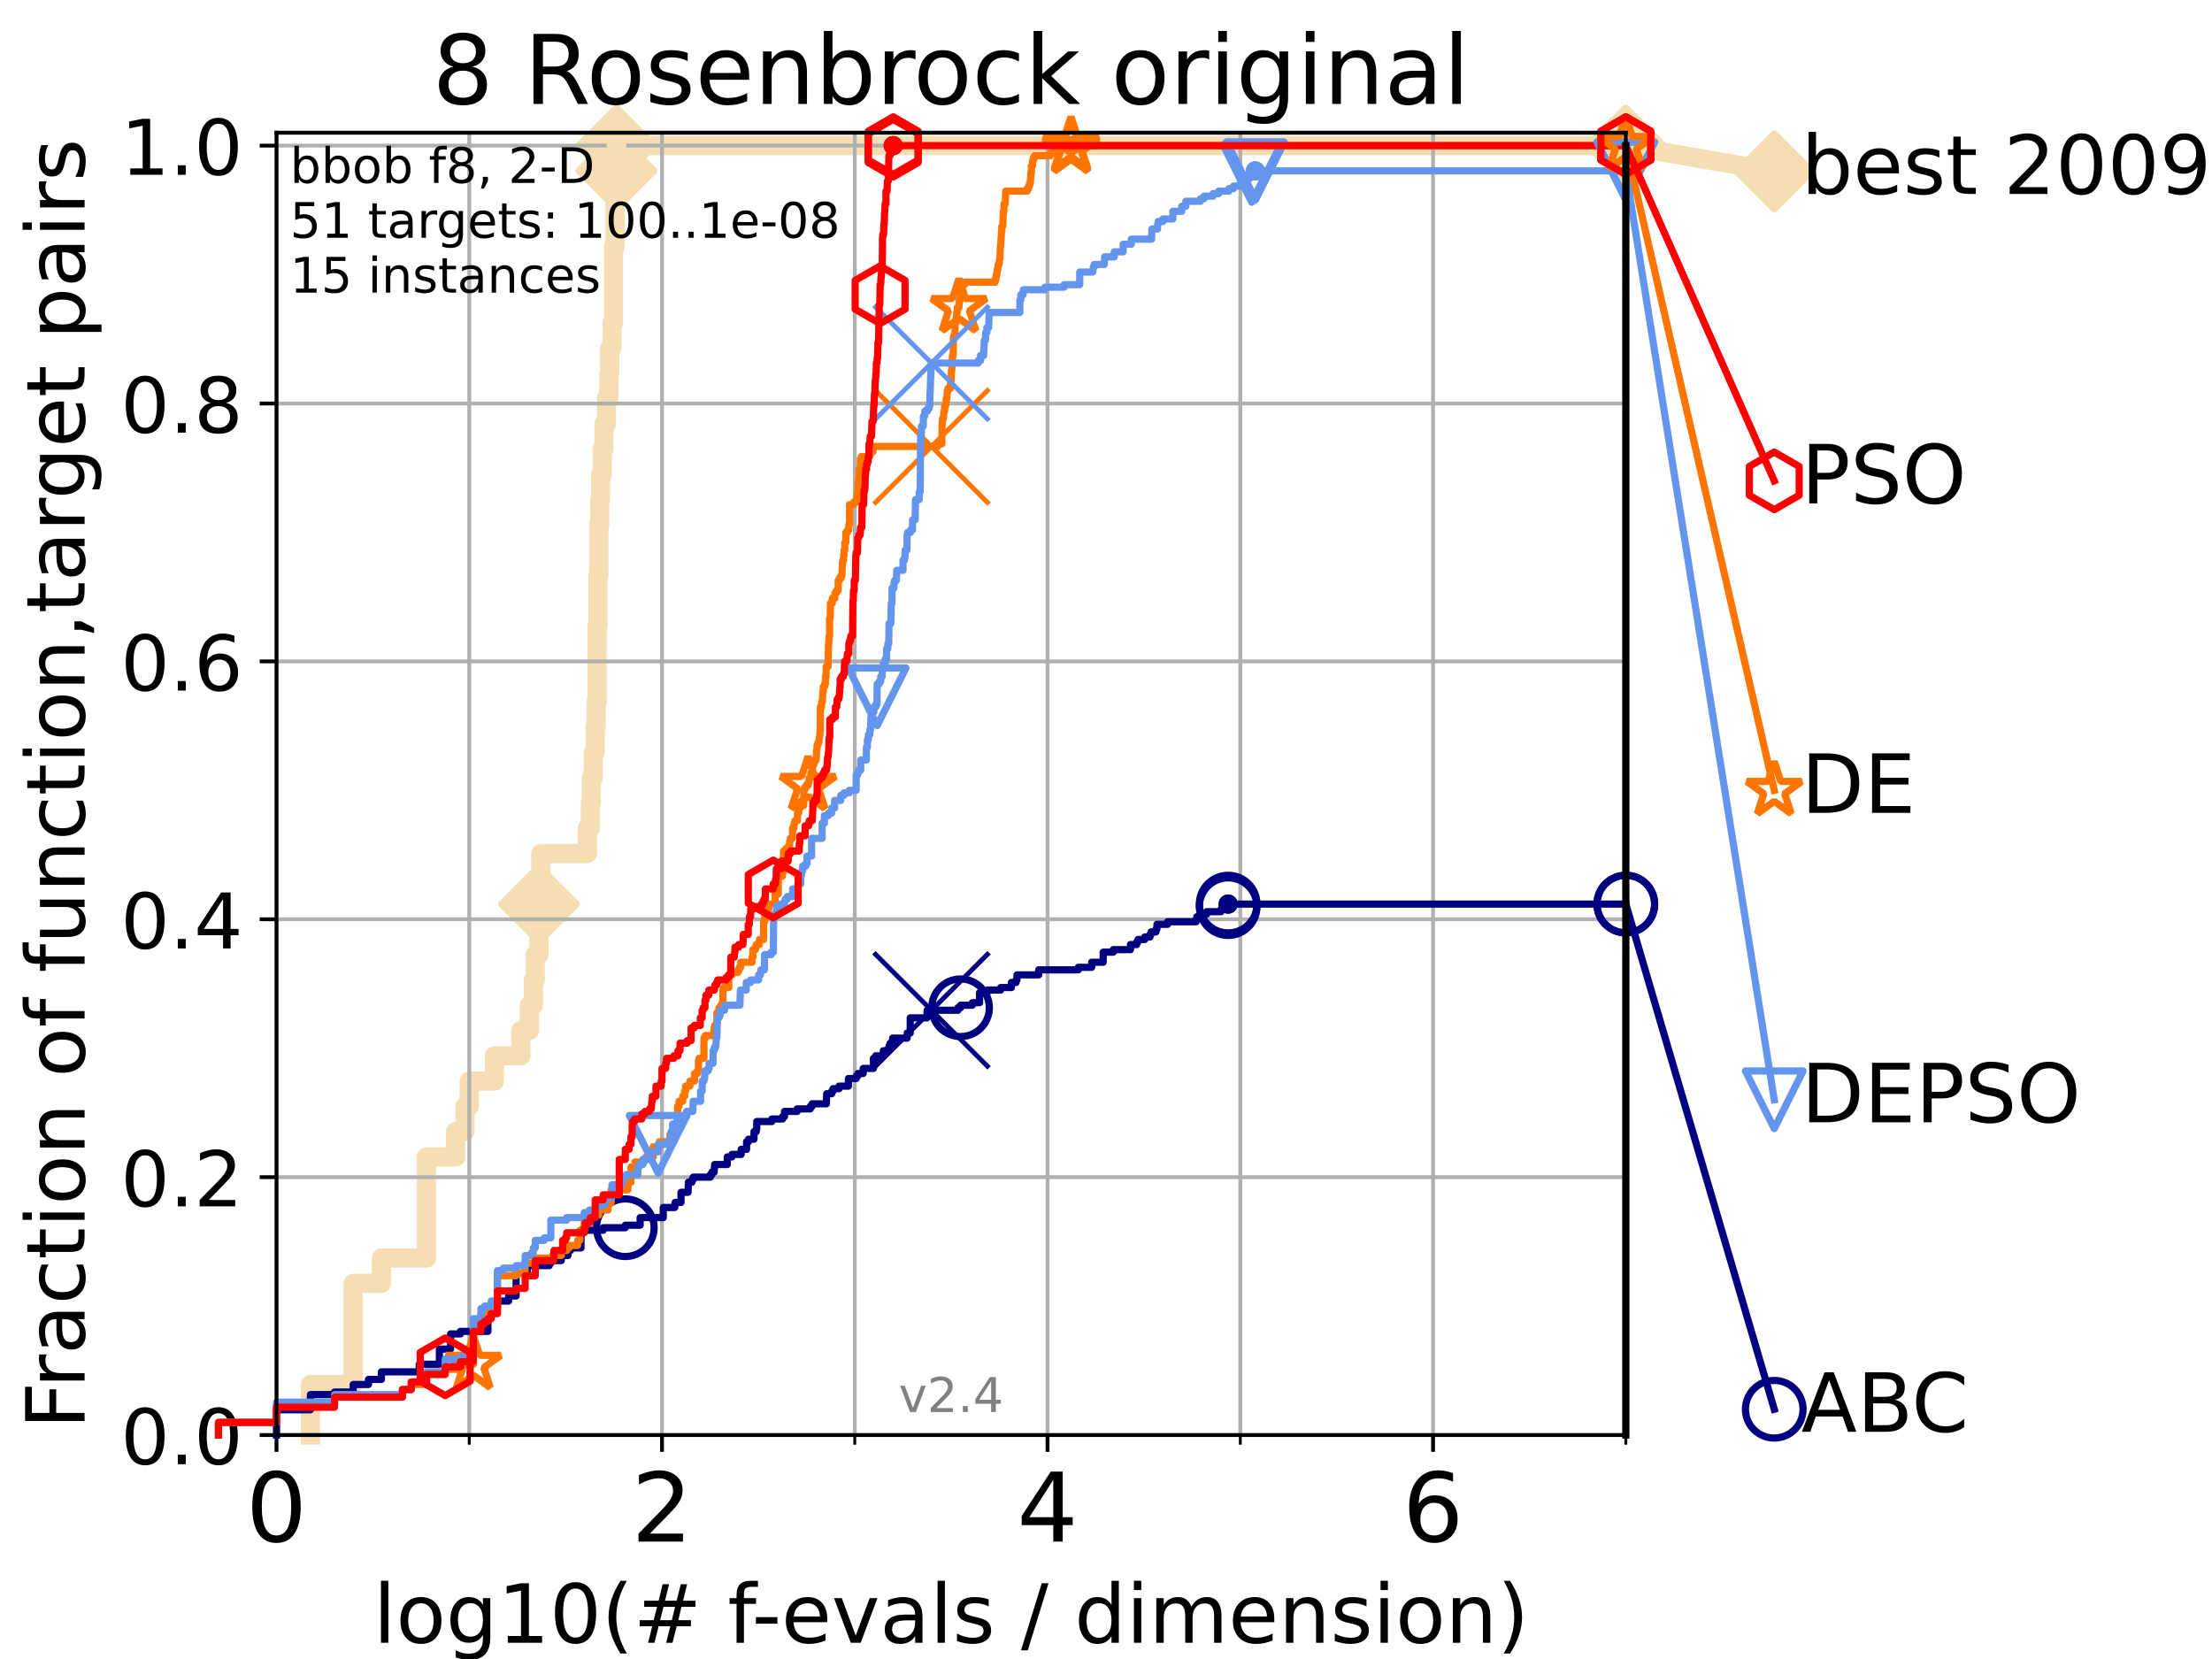 <?xml version="1.0" encoding="utf-8" standalone="no"?>
<!DOCTYPE svg PUBLIC "-//W3C//DTD SVG 1.1//EN"
  "http://www.w3.org/Graphics/SVG/1.1/DTD/svg11.dtd">
<!-- Created with matplotlib (https://matplotlib.org/) -->
<svg height="345.6pt" version="1.1" viewBox="0 0 460.8 345.6" width="460.8pt" xmlns="http://www.w3.org/2000/svg" xmlns:xlink="http://www.w3.org/1999/xlink">
 <defs>
  <style type="text/css">
*{stroke-linecap:butt;stroke-linejoin:round;}
  </style>
 </defs>
 <g id="figure_1">
  <g id="patch_1">
   <path d="M 0 345.6 
L 460.8 345.6 
L 460.8 0 
L 0 0 
z
" style="fill:#ffffff;"/>
  </g>
  <g id="axes_1">
   <g id="patch_2">
    <path d="M 57.6 298.944 
L 338.688 298.944 
L 338.688 27.648 
L 57.6 27.648 
z
" style="fill:#ffffff;"/>
   </g>
   <g id="line2d_1">
    <path d="M 64.671 298.944 
L 64.671 288.41 
L 73.579 288.41 
L 73.579 267.343 
L 79.447 267.343 
L 79.447 262.076 
L 88.847 262.076 
L 88.847 241.009 
L 94.921 241.009 
L 94.921 235.742 
L 96.861 235.742 
L 96.861 230.475 
L 97.755 230.475 
L 97.755 225.208 
L 102.989 225.208 
L 102.989 219.941 
L 108.484 219.941 
L 108.484 214.674 
L 110.274 214.674 
L 110.274 209.407 
L 111.105 209.407 
L 111.105 204.141 
L 111.506 204.141 
L 111.506 198.874 
L 112.281 198.874 
L 112.281 188.34 
L 112.656 188.34 
L 112.656 177.806 
L 122.362 177.806 
L 122.362 172.539 
L 122.989 172.539 
L 122.989 167.272 
L 123.193 167.272 
L 123.193 162.006 
L 123.594 162.006 
L 123.594 156.739 
L 123.985 156.739 
L 123.985 151.472 
L 124.178 151.472 
L 124.178 146.205 
L 124.369 146.205 
L 124.369 130.404 
L 124.557 130.404 
L 124.557 119.871 
L 124.744 119.871 
L 124.744 109.337 
L 124.928 109.337 
L 124.928 104.07 
L 125.111 104.07 
L 125.111 98.803 
L 125.471 98.803 
L 125.471 93.536 
L 125.823 93.536 
L 125.823 88.27 
L 126.338 88.27 
L 126.338 83.003 
L 126.839 83.003 
L 126.839 77.736 
L 127.003 77.736 
L 127.003 72.469 
L 127.485 72.469 
L 127.485 67.202 
L 127.799 67.202 
L 127.799 51.402 
L 128.108 51.402 
L 128.108 35.601 
L 128.411 35.601 
L 128.411 30.334 
L 338.688 30.334 
" style="fill:none;stroke:#f5deb3;stroke-linecap:square;stroke-width:4;"/>
   </g>
   <g id="line2d_2">
    <defs>
     <path d="M -0 7.778 
L 7.778 0 
L 0 -7.778 
L -7.778 -0 
z
" id="m16d4a47c00" style="stroke:#f5deb3;stroke-linejoin:miter;stroke-width:1.5;"/>
    </defs>
    <g>
     <use style="fill:#f5deb3;stroke:#f5deb3;stroke-linejoin:miter;stroke-width:1.5;" x="112.281" xlink:href="#m16d4a47c00" y="188.34"/>
     <use style="fill:#f5deb3;stroke:#f5deb3;stroke-linejoin:miter;stroke-width:1.5;" x="128.411" xlink:href="#m16d4a47c00" y="35.601"/>
     <use style="fill:#f5deb3;stroke:#f5deb3;stroke-linejoin:miter;stroke-width:1.5;" x="128.411" xlink:href="#m16d4a47c00" y="30.334"/>
     <use style="fill:#f5deb3;stroke:#f5deb3;stroke-linejoin:miter;stroke-width:1.5;" x="128.411" xlink:href="#m16d4a47c00" y="30.334"/>
     <use style="fill:#f5deb3;stroke:#f5deb3;stroke-linejoin:miter;stroke-width:1.5;" x="338.688" xlink:href="#m16d4a47c00" y="30.334"/>
    </g>
   </g>
   <g id="line2d_3">
    <path style="fill:none;stroke:#f5deb3;stroke-linecap:square;stroke-width:4;"/>
    <g/>
   </g>
   <g id="line2d_4">
    <path d="M 338.688 30.334 
L 369.608 35.706 
" style="fill:none;stroke:#f5deb3;stroke-linecap:square;stroke-width:4;"/>
    <g>
     <use style="fill:#f5deb3;stroke:#f5deb3;stroke-linejoin:miter;stroke-width:1.5;" x="338.688" xlink:href="#m16d4a47c00" y="30.334"/>
     <use style="fill:#f5deb3;stroke:#f5deb3;stroke-linejoin:miter;stroke-width:1.5;" x="369.608" xlink:href="#m16d4a47c00" y="35.706"/>
    </g>
   </g>
   <g id="matplotlib.axis_1">
    <g id="xtick_1">
     <g id="line2d_5">
      <path clip-path="url(#pbe577f6c68)" d="M 57.6 298.944 
L 57.6 27.648 
" style="fill:none;stroke:#b0b0b0;stroke-linecap:square;stroke-width:0.8;"/>
     </g>
     <g id="line2d_6">
      <defs>
       <path d="M 0 0 
L 0 3.5 
" id="me54739206e" style="stroke:#000000;stroke-width:0.8;"/>
      </defs>
      <g>
       <use style="stroke:#000000;stroke-width:0.8;" x="57.6" xlink:href="#me54739206e" y="298.944"/>
      </g>
     </g>
     <g id="text_1">
      <!-- 0 -->
      <defs>
       <path d="M 31.781 66.406 
Q 24.172 66.406 20.328 58.906 
Q 16.5 51.422 16.5 36.375 
Q 16.5 21.391 20.328 13.891 
Q 24.172 6.391 31.781 6.391 
Q 39.453 6.391 43.281 13.891 
Q 47.125 21.391 47.125 36.375 
Q 47.125 51.422 43.281 58.906 
Q 39.453 66.406 31.781 66.406 
z
M 31.781 74.219 
Q 44.047 74.219 50.516 64.516 
Q 56.984 54.828 56.984 36.375 
Q 56.984 17.969 50.516 8.266 
Q 44.047 -1.422 31.781 -1.422 
Q 19.531 -1.422 13.062 8.266 
Q 6.594 17.969 6.594 36.375 
Q 6.594 54.828 13.062 64.516 
Q 19.531 74.219 31.781 74.219 
z
" id="DejaVuSans-48"/>
      </defs>
      <g transform="translate(51.237 321.141)scale(0.2 -0.2)">
       <use xlink:href="#DejaVuSans-48"/>
      </g>
     </g>
    </g>
    <g id="xtick_2">
     <g id="line2d_7">
      <path clip-path="url(#pbe577f6c68)" d="M 137.911 298.944 
L 137.911 27.648 
" style="fill:none;stroke:#b0b0b0;stroke-linecap:square;stroke-width:0.8;"/>
     </g>
     <g id="line2d_8">
      <g>
       <use style="stroke:#000000;stroke-width:0.8;" x="137.911" xlink:href="#me54739206e" y="298.944"/>
      </g>
     </g>
     <g id="text_2">
      <!-- 2 -->
      <defs>
       <path d="M 19.188 8.297 
L 53.609 8.297 
L 53.609 0 
L 7.328 0 
L 7.328 8.297 
Q 12.938 14.109 22.625 23.891 
Q 32.328 33.688 34.812 36.531 
Q 39.547 41.844 41.422 45.531 
Q 43.312 49.219 43.312 52.781 
Q 43.312 58.594 39.234 62.25 
Q 35.156 65.922 28.609 65.922 
Q 23.969 65.922 18.812 64.312 
Q 13.672 62.703 7.812 59.422 
L 7.812 69.391 
Q 13.766 71.781 18.938 73 
Q 24.125 74.219 28.422 74.219 
Q 39.75 74.219 46.484 68.547 
Q 53.219 62.891 53.219 53.422 
Q 53.219 48.922 51.531 44.891 
Q 49.859 40.875 45.406 35.406 
Q 44.188 33.984 37.641 27.219 
Q 31.109 20.453 19.188 8.297 
z
" id="DejaVuSans-50"/>
      </defs>
      <g transform="translate(131.548 321.141)scale(0.2 -0.2)">
       <use xlink:href="#DejaVuSans-50"/>
      </g>
     </g>
    </g>
    <g id="xtick_3">
     <g id="line2d_9">
      <path clip-path="url(#pbe577f6c68)" d="M 218.222 298.944 
L 218.222 27.648 
" style="fill:none;stroke:#b0b0b0;stroke-linecap:square;stroke-width:0.8;"/>
     </g>
     <g id="line2d_10">
      <g>
       <use style="stroke:#000000;stroke-width:0.8;" x="218.222" xlink:href="#me54739206e" y="298.944"/>
      </g>
     </g>
     <g id="text_3">
      <!-- 4 -->
      <defs>
       <path d="M 37.797 64.312 
L 12.891 25.391 
L 37.797 25.391 
z
M 35.203 72.906 
L 47.609 72.906 
L 47.609 25.391 
L 58.016 25.391 
L 58.016 17.188 
L 47.609 17.188 
L 47.609 0 
L 37.797 0 
L 37.797 17.188 
L 4.891 17.188 
L 4.891 26.703 
z
" id="DejaVuSans-52"/>
      </defs>
      <g transform="translate(211.859 321.141)scale(0.2 -0.2)">
       <use xlink:href="#DejaVuSans-52"/>
      </g>
     </g>
    </g>
    <g id="xtick_4">
     <g id="line2d_11">
      <path clip-path="url(#pbe577f6c68)" d="M 298.533 298.944 
L 298.533 27.648 
" style="fill:none;stroke:#b0b0b0;stroke-linecap:square;stroke-width:0.8;"/>
     </g>
     <g id="line2d_12">
      <g>
       <use style="stroke:#000000;stroke-width:0.8;" x="298.533" xlink:href="#me54739206e" y="298.944"/>
      </g>
     </g>
     <g id="text_4">
      <!-- 6 -->
      <defs>
       <path d="M 33.016 40.375 
Q 26.375 40.375 22.484 35.828 
Q 18.609 31.297 18.609 23.391 
Q 18.609 15.531 22.484 10.953 
Q 26.375 6.391 33.016 6.391 
Q 39.656 6.391 43.531 10.953 
Q 47.406 15.531 47.406 23.391 
Q 47.406 31.297 43.531 35.828 
Q 39.656 40.375 33.016 40.375 
z
M 52.594 71.297 
L 52.594 62.312 
Q 48.875 64.062 45.094 64.984 
Q 41.312 65.922 37.594 65.922 
Q 27.828 65.922 22.672 59.328 
Q 17.531 52.734 16.797 39.406 
Q 19.672 43.656 24.016 45.922 
Q 28.375 48.188 33.594 48.188 
Q 44.578 48.188 50.953 41.516 
Q 57.328 34.859 57.328 23.391 
Q 57.328 12.156 50.688 5.359 
Q 44.047 -1.422 33.016 -1.422 
Q 20.359 -1.422 13.672 8.266 
Q 6.984 17.969 6.984 36.375 
Q 6.984 53.656 15.188 63.938 
Q 23.391 74.219 37.203 74.219 
Q 40.922 74.219 44.703 73.484 
Q 48.484 72.75 52.594 71.297 
z
" id="DejaVuSans-54"/>
      </defs>
      <g transform="translate(292.17 321.141)scale(0.2 -0.2)">
       <use xlink:href="#DejaVuSans-54"/>
      </g>
     </g>
    </g>
    <g id="xtick_5">
     <g id="line2d_13">
      <path clip-path="url(#pbe577f6c68)" d="M 97.755 298.944 
L 97.755 27.648 
" style="fill:none;stroke:#b0b0b0;stroke-linecap:square;stroke-width:0.8;"/>
     </g>
     <g id="line2d_14">
      <defs>
       <path d="M 0 0 
L 0 2 
" id="medea6d26c5" style="stroke:#000000;stroke-width:0.6;"/>
      </defs>
      <g>
       <use style="stroke:#000000;stroke-width:0.6;" x="97.755" xlink:href="#medea6d26c5" y="298.944"/>
      </g>
     </g>
    </g>
    <g id="xtick_6">
     <g id="line2d_15">
      <path clip-path="url(#pbe577f6c68)" d="M 178.066 298.944 
L 178.066 27.648 
" style="fill:none;stroke:#b0b0b0;stroke-linecap:square;stroke-width:0.8;"/>
     </g>
     <g id="line2d_16">
      <g>
       <use style="stroke:#000000;stroke-width:0.6;" x="178.066" xlink:href="#medea6d26c5" y="298.944"/>
      </g>
     </g>
    </g>
    <g id="xtick_7">
     <g id="line2d_17">
      <path clip-path="url(#pbe577f6c68)" d="M 258.377 298.944 
L 258.377 27.648 
" style="fill:none;stroke:#b0b0b0;stroke-linecap:square;stroke-width:0.8;"/>
     </g>
     <g id="line2d_18">
      <g>
       <use style="stroke:#000000;stroke-width:0.6;" x="258.377" xlink:href="#medea6d26c5" y="298.944"/>
      </g>
     </g>
    </g>
    <g id="xtick_8">
     <g id="line2d_19">
      <path clip-path="url(#pbe577f6c68)" d="M 338.688 298.944 
L 338.688 27.648 
" style="fill:none;stroke:#b0b0b0;stroke-linecap:square;stroke-width:0.8;"/>
     </g>
     <g id="line2d_20">
      <g>
       <use style="stroke:#000000;stroke-width:0.6;" x="338.688" xlink:href="#medea6d26c5" y="298.944"/>
      </g>
     </g>
    </g>
    <g id="text_5">
     <!-- log10(# f-evals / dimension) -->
     <defs>
      <path d="M 9.422 75.984 
L 18.406 75.984 
L 18.406 0 
L 9.422 0 
z
" id="DejaVuSans-108"/>
      <path d="M 30.609 48.391 
Q 23.391 48.391 19.188 42.75 
Q 14.984 37.109 14.984 27.297 
Q 14.984 17.484 19.156 11.844 
Q 23.344 6.203 30.609 6.203 
Q 37.797 6.203 41.984 11.859 
Q 46.188 17.531 46.188 27.297 
Q 46.188 37.016 41.984 42.703 
Q 37.797 48.391 30.609 48.391 
z
M 30.609 56 
Q 42.328 56 49.016 48.375 
Q 55.719 40.766 55.719 27.297 
Q 55.719 13.875 49.016 6.219 
Q 42.328 -1.422 30.609 -1.422 
Q 18.844 -1.422 12.172 6.219 
Q 5.516 13.875 5.516 27.297 
Q 5.516 40.766 12.172 48.375 
Q 18.844 56 30.609 56 
z
" id="DejaVuSans-111"/>
      <path d="M 45.406 27.984 
Q 45.406 37.75 41.375 43.109 
Q 37.359 48.484 30.078 48.484 
Q 22.859 48.484 18.828 43.109 
Q 14.797 37.75 14.797 27.984 
Q 14.797 18.266 18.828 12.891 
Q 22.859 7.516 30.078 7.516 
Q 37.359 7.516 41.375 12.891 
Q 45.406 18.266 45.406 27.984 
z
M 54.391 6.781 
Q 54.391 -7.172 48.188 -13.984 
Q 42 -20.797 29.203 -20.797 
Q 24.469 -20.797 20.266 -20.094 
Q 16.062 -19.391 12.109 -17.922 
L 12.109 -9.188 
Q 16.062 -11.328 19.922 -12.344 
Q 23.781 -13.375 27.781 -13.375 
Q 36.625 -13.375 41.016 -8.766 
Q 45.406 -4.156 45.406 5.172 
L 45.406 9.625 
Q 42.625 4.781 38.281 2.391 
Q 33.938 0 27.875 0 
Q 17.828 0 11.672 7.656 
Q 5.516 15.328 5.516 27.984 
Q 5.516 40.672 11.672 48.328 
Q 17.828 56 27.875 56 
Q 33.938 56 38.281 53.609 
Q 42.625 51.219 45.406 46.391 
L 45.406 54.688 
L 54.391 54.688 
z
" id="DejaVuSans-103"/>
      <path d="M 12.406 8.297 
L 28.516 8.297 
L 28.516 63.922 
L 10.984 60.406 
L 10.984 69.391 
L 28.422 72.906 
L 38.281 72.906 
L 38.281 8.297 
L 54.391 8.297 
L 54.391 0 
L 12.406 0 
z
" id="DejaVuSans-49"/>
      <path d="M 31 75.875 
Q 24.469 64.656 21.281 53.656 
Q 18.109 42.672 18.109 31.391 
Q 18.109 20.125 21.312 9.062 
Q 24.516 -2 31 -13.188 
L 23.188 -13.188 
Q 15.875 -1.703 12.234 9.375 
Q 8.594 20.453 8.594 31.391 
Q 8.594 42.281 12.203 53.312 
Q 15.828 64.359 23.188 75.875 
z
" id="DejaVuSans-40"/>
      <path d="M 51.125 44 
L 36.922 44 
L 32.812 27.688 
L 47.125 27.688 
z
M 43.797 71.781 
L 38.719 51.516 
L 52.984 51.516 
L 58.109 71.781 
L 65.922 71.781 
L 60.891 51.516 
L 76.125 51.516 
L 76.125 44 
L 58.984 44 
L 54.984 27.688 
L 70.516 27.688 
L 70.516 20.219 
L 53.078 20.219 
L 48 0 
L 40.188 0 
L 45.219 20.219 
L 30.906 20.219 
L 25.875 0 
L 18.016 0 
L 23.094 20.219 
L 7.719 20.219 
L 7.719 27.688 
L 24.906 27.688 
L 29 44 
L 13.281 44 
L 13.281 51.516 
L 30.906 51.516 
L 35.891 71.781 
z
" id="DejaVuSans-35"/>
      <path id="DejaVuSans-32"/>
      <path d="M 37.109 75.984 
L 37.109 68.5 
L 28.516 68.5 
Q 23.688 68.5 21.797 66.547 
Q 19.922 64.594 19.922 59.516 
L 19.922 54.688 
L 34.719 54.688 
L 34.719 47.703 
L 19.922 47.703 
L 19.922 0 
L 10.891 0 
L 10.891 47.703 
L 2.297 47.703 
L 2.297 54.688 
L 10.891 54.688 
L 10.891 58.5 
Q 10.891 67.625 15.141 71.797 
Q 19.391 75.984 28.609 75.984 
z
" id="DejaVuSans-102"/>
      <path d="M 4.891 31.391 
L 31.203 31.391 
L 31.203 23.391 
L 4.891 23.391 
z
" id="DejaVuSans-45"/>
      <path d="M 56.203 29.594 
L 56.203 25.203 
L 14.891 25.203 
Q 15.484 15.922 20.484 11.062 
Q 25.484 6.203 34.422 6.203 
Q 39.594 6.203 44.453 7.469 
Q 49.312 8.734 54.109 11.281 
L 54.109 2.781 
Q 49.266 0.734 44.188 -0.344 
Q 39.109 -1.422 33.891 -1.422 
Q 20.797 -1.422 13.156 6.188 
Q 5.516 13.812 5.516 26.812 
Q 5.516 40.234 12.766 48.109 
Q 20.016 56 32.328 56 
Q 43.359 56 49.781 48.891 
Q 56.203 41.797 56.203 29.594 
z
M 47.219 32.234 
Q 47.125 39.594 43.094 43.984 
Q 39.062 48.391 32.422 48.391 
Q 24.906 48.391 20.391 44.141 
Q 15.875 39.891 15.188 32.172 
z
" id="DejaVuSans-101"/>
      <path d="M 2.984 54.688 
L 12.5 54.688 
L 29.594 8.797 
L 46.688 54.688 
L 56.203 54.688 
L 35.688 0 
L 23.484 0 
z
" id="DejaVuSans-118"/>
      <path d="M 34.281 27.484 
Q 23.391 27.484 19.188 25 
Q 14.984 22.516 14.984 16.5 
Q 14.984 11.719 18.141 8.906 
Q 21.297 6.109 26.703 6.109 
Q 34.188 6.109 38.703 11.406 
Q 43.219 16.703 43.219 25.484 
L 43.219 27.484 
z
M 52.203 31.203 
L 52.203 0 
L 43.219 0 
L 43.219 8.297 
Q 40.141 3.328 35.547 0.953 
Q 30.953 -1.422 24.312 -1.422 
Q 15.922 -1.422 10.953 3.297 
Q 6 8.016 6 15.922 
Q 6 25.141 12.172 29.828 
Q 18.359 34.516 30.609 34.516 
L 43.219 34.516 
L 43.219 35.406 
Q 43.219 41.609 39.141 45 
Q 35.062 48.391 27.688 48.391 
Q 23 48.391 18.547 47.266 
Q 14.109 46.141 10.016 43.891 
L 10.016 52.203 
Q 14.938 54.109 19.578 55.047 
Q 24.219 56 28.609 56 
Q 40.484 56 46.344 49.844 
Q 52.203 43.703 52.203 31.203 
z
" id="DejaVuSans-97"/>
      <path d="M 44.281 53.078 
L 44.281 44.578 
Q 40.484 46.531 36.375 47.5 
Q 32.281 48.484 27.875 48.484 
Q 21.188 48.484 17.844 46.438 
Q 14.5 44.391 14.5 40.281 
Q 14.5 37.156 16.891 35.375 
Q 19.281 33.594 26.516 31.984 
L 29.594 31.297 
Q 39.156 29.25 43.188 25.516 
Q 47.219 21.781 47.219 15.094 
Q 47.219 7.469 41.188 3.016 
Q 35.156 -1.422 24.609 -1.422 
Q 20.219 -1.422 15.453 -0.562 
Q 10.688 0.297 5.422 2 
L 5.422 11.281 
Q 10.406 8.688 15.234 7.391 
Q 20.062 6.109 24.812 6.109 
Q 31.156 6.109 34.562 8.281 
Q 37.984 10.453 37.984 14.406 
Q 37.984 18.062 35.516 20.016 
Q 33.062 21.969 24.703 23.781 
L 21.578 24.516 
Q 13.234 26.266 9.516 29.906 
Q 5.812 33.547 5.812 39.891 
Q 5.812 47.609 11.281 51.797 
Q 16.75 56 26.812 56 
Q 31.781 56 36.172 55.266 
Q 40.578 54.547 44.281 53.078 
z
" id="DejaVuSans-115"/>
      <path d="M 25.391 72.906 
L 33.688 72.906 
L 8.297 -9.281 
L 0 -9.281 
z
" id="DejaVuSans-47"/>
      <path d="M 45.406 46.391 
L 45.406 75.984 
L 54.391 75.984 
L 54.391 0 
L 45.406 0 
L 45.406 8.203 
Q 42.578 3.328 38.25 0.953 
Q 33.938 -1.422 27.875 -1.422 
Q 17.969 -1.422 11.734 6.484 
Q 5.516 14.406 5.516 27.297 
Q 5.516 40.188 11.734 48.094 
Q 17.969 56 27.875 56 
Q 33.938 56 38.25 53.625 
Q 42.578 51.266 45.406 46.391 
z
M 14.797 27.297 
Q 14.797 17.391 18.875 11.75 
Q 22.953 6.109 30.078 6.109 
Q 37.203 6.109 41.297 11.75 
Q 45.406 17.391 45.406 27.297 
Q 45.406 37.203 41.297 42.844 
Q 37.203 48.484 30.078 48.484 
Q 22.953 48.484 18.875 42.844 
Q 14.797 37.203 14.797 27.297 
z
" id="DejaVuSans-100"/>
      <path d="M 9.422 54.688 
L 18.406 54.688 
L 18.406 0 
L 9.422 0 
z
M 9.422 75.984 
L 18.406 75.984 
L 18.406 64.594 
L 9.422 64.594 
z
" id="DejaVuSans-105"/>
      <path d="M 52 44.188 
Q 55.375 50.25 60.062 53.125 
Q 64.75 56 71.094 56 
Q 79.641 56 84.281 50.016 
Q 88.922 44.047 88.922 33.016 
L 88.922 0 
L 79.891 0 
L 79.891 32.719 
Q 79.891 40.578 77.094 44.375 
Q 74.312 48.188 68.609 48.188 
Q 61.625 48.188 57.562 43.547 
Q 53.516 38.922 53.516 30.906 
L 53.516 0 
L 44.484 0 
L 44.484 32.719 
Q 44.484 40.625 41.703 44.406 
Q 38.922 48.188 33.109 48.188 
Q 26.219 48.188 22.156 43.531 
Q 18.109 38.875 18.109 30.906 
L 18.109 0 
L 9.078 0 
L 9.078 54.688 
L 18.109 54.688 
L 18.109 46.188 
Q 21.188 51.219 25.484 53.609 
Q 29.781 56 35.688 56 
Q 41.656 56 45.828 52.969 
Q 50 49.953 52 44.188 
z
" id="DejaVuSans-109"/>
      <path d="M 54.891 33.016 
L 54.891 0 
L 45.906 0 
L 45.906 32.719 
Q 45.906 40.484 42.875 44.328 
Q 39.844 48.188 33.797 48.188 
Q 26.516 48.188 22.312 43.547 
Q 18.109 38.922 18.109 30.906 
L 18.109 0 
L 9.078 0 
L 9.078 54.688 
L 18.109 54.688 
L 18.109 46.188 
Q 21.344 51.125 25.703 53.562 
Q 30.078 56 35.797 56 
Q 45.219 56 50.047 50.172 
Q 54.891 44.344 54.891 33.016 
z
" id="DejaVuSans-110"/>
      <path d="M 8.016 75.875 
L 15.828 75.875 
Q 23.141 64.359 26.781 53.312 
Q 30.422 42.281 30.422 31.391 
Q 30.422 20.453 26.781 9.375 
Q 23.141 -1.703 15.828 -13.188 
L 8.016 -13.188 
Q 14.5 -2 17.703 9.062 
Q 20.906 20.125 20.906 31.391 
Q 20.906 42.672 17.703 53.656 
Q 14.5 64.656 8.016 75.875 
z
" id="DejaVuSans-41"/>
     </defs>
     <g transform="translate(77.764 342.218)scale(0.17 -0.17)">
      <use xlink:href="#DejaVuSans-108"/>
      <use x="27.783" xlink:href="#DejaVuSans-111"/>
      <use x="88.965" xlink:href="#DejaVuSans-103"/>
      <use x="152.441" xlink:href="#DejaVuSans-49"/>
      <use x="216.064" xlink:href="#DejaVuSans-48"/>
      <use x="279.688" xlink:href="#DejaVuSans-40"/>
      <use x="318.701" xlink:href="#DejaVuSans-35"/>
      <use x="402.49" xlink:href="#DejaVuSans-32"/>
      <use x="434.277" xlink:href="#DejaVuSans-102"/>
      <use x="463.982" xlink:href="#DejaVuSans-45"/>
      <use x="500.066" xlink:href="#DejaVuSans-101"/>
      <use x="561.59" xlink:href="#DejaVuSans-118"/>
      <use x="620.77" xlink:href="#DejaVuSans-97"/>
      <use x="682.049" xlink:href="#DejaVuSans-108"/>
      <use x="709.832" xlink:href="#DejaVuSans-115"/>
      <use x="761.932" xlink:href="#DejaVuSans-32"/>
      <use x="793.719" xlink:href="#DejaVuSans-47"/>
      <use x="827.41" xlink:href="#DejaVuSans-32"/>
      <use x="859.197" xlink:href="#DejaVuSans-100"/>
      <use x="922.674" xlink:href="#DejaVuSans-105"/>
      <use x="950.457" xlink:href="#DejaVuSans-109"/>
      <use x="1047.869" xlink:href="#DejaVuSans-101"/>
      <use x="1109.393" xlink:href="#DejaVuSans-110"/>
      <use x="1172.771" xlink:href="#DejaVuSans-115"/>
      <use x="1224.871" xlink:href="#DejaVuSans-105"/>
      <use x="1252.654" xlink:href="#DejaVuSans-111"/>
      <use x="1313.836" xlink:href="#DejaVuSans-110"/>
      <use x="1377.215" xlink:href="#DejaVuSans-41"/>
     </g>
    </g>
   </g>
   <g id="matplotlib.axis_2">
    <g id="ytick_1">
     <g id="line2d_21">
      <path clip-path="url(#pbe577f6c68)" d="M 57.6 298.944 
L 338.688 298.944 
" style="fill:none;stroke:#b0b0b0;stroke-linecap:square;stroke-width:0.8;"/>
     </g>
     <g id="line2d_22">
      <defs>
       <path d="M 0 0 
L -3.5 0 
" id="me1974c8285" style="stroke:#000000;stroke-width:0.8;"/>
      </defs>
      <g>
       <use style="stroke:#000000;stroke-width:0.8;" x="57.6" xlink:href="#me1974c8285" y="298.944"/>
      </g>
     </g>
     <g id="text_6">
      <!-- 0.0 -->
      <defs>
       <path d="M 10.688 12.406 
L 21 12.406 
L 21 0 
L 10.688 0 
z
" id="DejaVuSans-46"/>
      </defs>
      <g transform="translate(25.155 305.023)scale(0.16 -0.16)">
       <use xlink:href="#DejaVuSans-48"/>
       <use x="63.623" xlink:href="#DejaVuSans-46"/>
       <use x="95.41" xlink:href="#DejaVuSans-48"/>
      </g>
     </g>
    </g>
    <g id="ytick_2">
     <g id="line2d_23">
      <path clip-path="url(#pbe577f6c68)" d="M 57.6 245.222 
L 338.688 245.222 
" style="fill:none;stroke:#b0b0b0;stroke-linecap:square;stroke-width:0.8;"/>
     </g>
     <g id="line2d_24">
      <g>
       <use style="stroke:#000000;stroke-width:0.8;" x="57.6" xlink:href="#me1974c8285" y="245.222"/>
      </g>
     </g>
     <g id="text_7">
      <!-- 0.2 -->
      <g transform="translate(25.155 251.301)scale(0.16 -0.16)">
       <use xlink:href="#DejaVuSans-48"/>
       <use x="63.623" xlink:href="#DejaVuSans-46"/>
       <use x="95.41" xlink:href="#DejaVuSans-50"/>
      </g>
     </g>
    </g>
    <g id="ytick_3">
     <g id="line2d_25">
      <path clip-path="url(#pbe577f6c68)" d="M 57.6 191.5 
L 338.688 191.5 
" style="fill:none;stroke:#b0b0b0;stroke-linecap:square;stroke-width:0.8;"/>
     </g>
     <g id="line2d_26">
      <g>
       <use style="stroke:#000000;stroke-width:0.8;" x="57.6" xlink:href="#me1974c8285" y="191.5"/>
      </g>
     </g>
     <g id="text_8">
      <!-- 0.4 -->
      <g transform="translate(25.155 197.579)scale(0.16 -0.16)">
       <use xlink:href="#DejaVuSans-48"/>
       <use x="63.623" xlink:href="#DejaVuSans-46"/>
       <use x="95.41" xlink:href="#DejaVuSans-52"/>
      </g>
     </g>
    </g>
    <g id="ytick_4">
     <g id="line2d_27">
      <path clip-path="url(#pbe577f6c68)" d="M 57.6 137.778 
L 338.688 137.778 
" style="fill:none;stroke:#b0b0b0;stroke-linecap:square;stroke-width:0.8;"/>
     </g>
     <g id="line2d_28">
      <g>
       <use style="stroke:#000000;stroke-width:0.8;" x="57.6" xlink:href="#me1974c8285" y="137.778"/>
      </g>
     </g>
     <g id="text_9">
      <!-- 0.6 -->
      <g transform="translate(25.155 143.857)scale(0.16 -0.16)">
       <use xlink:href="#DejaVuSans-48"/>
       <use x="63.623" xlink:href="#DejaVuSans-46"/>
       <use x="95.41" xlink:href="#DejaVuSans-54"/>
      </g>
     </g>
    </g>
    <g id="ytick_5">
     <g id="line2d_29">
      <path clip-path="url(#pbe577f6c68)" d="M 57.6 84.056 
L 338.688 84.056 
" style="fill:none;stroke:#b0b0b0;stroke-linecap:square;stroke-width:0.8;"/>
     </g>
     <g id="line2d_30">
      <g>
       <use style="stroke:#000000;stroke-width:0.8;" x="57.6" xlink:href="#me1974c8285" y="84.056"/>
      </g>
     </g>
     <g id="text_10">
      <!-- 0.8 -->
      <defs>
       <path d="M 31.781 34.625 
Q 24.75 34.625 20.719 30.859 
Q 16.703 27.094 16.703 20.516 
Q 16.703 13.922 20.719 10.156 
Q 24.75 6.391 31.781 6.391 
Q 38.812 6.391 42.859 10.172 
Q 46.922 13.969 46.922 20.516 
Q 46.922 27.094 42.891 30.859 
Q 38.875 34.625 31.781 34.625 
z
M 21.922 38.812 
Q 15.578 40.375 12.031 44.719 
Q 8.5 49.078 8.5 55.328 
Q 8.5 64.062 14.719 69.141 
Q 20.953 74.219 31.781 74.219 
Q 42.672 74.219 48.875 69.141 
Q 55.078 64.062 55.078 55.328 
Q 55.078 49.078 51.531 44.719 
Q 48 40.375 41.703 38.812 
Q 48.828 37.156 52.797 32.312 
Q 56.781 27.484 56.781 20.516 
Q 56.781 9.906 50.312 4.234 
Q 43.844 -1.422 31.781 -1.422 
Q 19.734 -1.422 13.25 4.234 
Q 6.781 9.906 6.781 20.516 
Q 6.781 27.484 10.781 32.312 
Q 14.797 37.156 21.922 38.812 
z
M 18.312 54.391 
Q 18.312 48.734 21.844 45.562 
Q 25.391 42.391 31.781 42.391 
Q 38.141 42.391 41.719 45.562 
Q 45.312 48.734 45.312 54.391 
Q 45.312 60.062 41.719 63.234 
Q 38.141 66.406 31.781 66.406 
Q 25.391 66.406 21.844 63.234 
Q 18.312 60.062 18.312 54.391 
z
" id="DejaVuSans-56"/>
      </defs>
      <g transform="translate(25.155 90.135)scale(0.16 -0.16)">
       <use xlink:href="#DejaVuSans-48"/>
       <use x="63.623" xlink:href="#DejaVuSans-46"/>
       <use x="95.41" xlink:href="#DejaVuSans-56"/>
      </g>
     </g>
    </g>
    <g id="ytick_6">
     <g id="line2d_31">
      <path clip-path="url(#pbe577f6c68)" d="M 57.6 30.334 
L 338.688 30.334 
" style="fill:none;stroke:#b0b0b0;stroke-linecap:square;stroke-width:0.8;"/>
     </g>
     <g id="line2d_32">
      <g>
       <use style="stroke:#000000;stroke-width:0.8;" x="57.6" xlink:href="#me1974c8285" y="30.334"/>
      </g>
     </g>
     <g id="text_11">
      <!-- 1.0 -->
      <g transform="translate(25.155 36.413)scale(0.16 -0.16)">
       <use xlink:href="#DejaVuSans-49"/>
       <use x="63.623" xlink:href="#DejaVuSans-46"/>
       <use x="95.41" xlink:href="#DejaVuSans-48"/>
      </g>
     </g>
    </g>
    <g id="text_12">
     <!-- Fraction of function,target pairs -->
     <defs>
      <path d="M 9.812 72.906 
L 51.703 72.906 
L 51.703 64.594 
L 19.672 64.594 
L 19.672 43.109 
L 48.578 43.109 
L 48.578 34.812 
L 19.672 34.812 
L 19.672 0 
L 9.812 0 
z
" id="DejaVuSans-70"/>
      <path d="M 41.109 46.297 
Q 39.594 47.172 37.812 47.578 
Q 36.031 48 33.891 48 
Q 26.266 48 22.188 43.047 
Q 18.109 38.094 18.109 28.812 
L 18.109 0 
L 9.078 0 
L 9.078 54.688 
L 18.109 54.688 
L 18.109 46.188 
Q 20.953 51.172 25.484 53.578 
Q 30.031 56 36.531 56 
Q 37.453 56 38.578 55.875 
Q 39.703 55.766 41.062 55.516 
z
" id="DejaVuSans-114"/>
      <path d="M 48.781 52.594 
L 48.781 44.188 
Q 44.969 46.297 41.141 47.344 
Q 37.312 48.391 33.406 48.391 
Q 24.656 48.391 19.812 42.844 
Q 14.984 37.312 14.984 27.297 
Q 14.984 17.281 19.812 11.734 
Q 24.656 6.203 33.406 6.203 
Q 37.312 6.203 41.141 7.25 
Q 44.969 8.297 48.781 10.406 
L 48.781 2.094 
Q 45.016 0.344 40.984 -0.531 
Q 36.969 -1.422 32.422 -1.422 
Q 20.062 -1.422 12.781 6.344 
Q 5.516 14.109 5.516 27.297 
Q 5.516 40.672 12.859 48.328 
Q 20.219 56 33.016 56 
Q 37.156 56 41.109 55.141 
Q 45.062 54.297 48.781 52.594 
z
" id="DejaVuSans-99"/>
      <path d="M 18.312 70.219 
L 18.312 54.688 
L 36.812 54.688 
L 36.812 47.703 
L 18.312 47.703 
L 18.312 18.016 
Q 18.312 11.328 20.141 9.422 
Q 21.969 7.516 27.594 7.516 
L 36.812 7.516 
L 36.812 0 
L 27.594 0 
Q 17.188 0 13.234 3.875 
Q 9.281 7.766 9.281 18.016 
L 9.281 47.703 
L 2.688 47.703 
L 2.688 54.688 
L 9.281 54.688 
L 9.281 70.219 
z
" id="DejaVuSans-116"/>
      <path d="M 8.5 21.578 
L 8.5 54.688 
L 17.484 54.688 
L 17.484 21.922 
Q 17.484 14.156 20.5 10.266 
Q 23.531 6.391 29.594 6.391 
Q 36.859 6.391 41.078 11.031 
Q 45.312 15.672 45.312 23.688 
L 45.312 54.688 
L 54.297 54.688 
L 54.297 0 
L 45.312 0 
L 45.312 8.406 
Q 42.047 3.422 37.719 1 
Q 33.406 -1.422 27.688 -1.422 
Q 18.266 -1.422 13.375 4.438 
Q 8.5 10.297 8.5 21.578 
z
M 31.109 56 
z
" id="DejaVuSans-117"/>
      <path d="M 11.719 12.406 
L 22.016 12.406 
L 22.016 4 
L 14.016 -11.625 
L 7.719 -11.625 
L 11.719 4 
z
" id="DejaVuSans-44"/>
      <path d="M 18.109 8.203 
L 18.109 -20.797 
L 9.078 -20.797 
L 9.078 54.688 
L 18.109 54.688 
L 18.109 46.391 
Q 20.953 51.266 25.266 53.625 
Q 29.594 56 35.594 56 
Q 45.562 56 51.781 48.094 
Q 58.016 40.188 58.016 27.297 
Q 58.016 14.406 51.781 6.484 
Q 45.562 -1.422 35.594 -1.422 
Q 29.594 -1.422 25.266 0.953 
Q 20.953 3.328 18.109 8.203 
z
M 48.688 27.297 
Q 48.688 37.203 44.609 42.844 
Q 40.531 48.484 33.406 48.484 
Q 26.266 48.484 22.188 42.844 
Q 18.109 37.203 18.109 27.297 
Q 18.109 17.391 22.188 11.75 
Q 26.266 6.109 33.406 6.109 
Q 40.531 6.109 44.609 11.75 
Q 48.688 17.391 48.688 27.297 
z
" id="DejaVuSans-112"/>
     </defs>
     <g transform="translate(17.62 297.681)rotate(-90)scale(0.17 -0.17)">
      <use xlink:href="#DejaVuSans-70"/>
      <use x="50.27" xlink:href="#DejaVuSans-114"/>
      <use x="91.383" xlink:href="#DejaVuSans-97"/>
      <use x="152.662" xlink:href="#DejaVuSans-99"/>
      <use x="207.643" xlink:href="#DejaVuSans-116"/>
      <use x="246.852" xlink:href="#DejaVuSans-105"/>
      <use x="274.635" xlink:href="#DejaVuSans-111"/>
      <use x="335.816" xlink:href="#DejaVuSans-110"/>
      <use x="399.195" xlink:href="#DejaVuSans-32"/>
      <use x="430.982" xlink:href="#DejaVuSans-111"/>
      <use x="492.164" xlink:href="#DejaVuSans-102"/>
      <use x="527.369" xlink:href="#DejaVuSans-32"/>
      <use x="559.156" xlink:href="#DejaVuSans-102"/>
      <use x="594.361" xlink:href="#DejaVuSans-117"/>
      <use x="657.74" xlink:href="#DejaVuSans-110"/>
      <use x="721.119" xlink:href="#DejaVuSans-99"/>
      <use x="776.1" xlink:href="#DejaVuSans-116"/>
      <use x="815.309" xlink:href="#DejaVuSans-105"/>
      <use x="843.092" xlink:href="#DejaVuSans-111"/>
      <use x="904.273" xlink:href="#DejaVuSans-110"/>
      <use x="967.652" xlink:href="#DejaVuSans-44"/>
      <use x="999.439" xlink:href="#DejaVuSans-116"/>
      <use x="1038.648" xlink:href="#DejaVuSans-97"/>
      <use x="1099.928" xlink:href="#DejaVuSans-114"/>
      <use x="1139.291" xlink:href="#DejaVuSans-103"/>
      <use x="1202.768" xlink:href="#DejaVuSans-101"/>
      <use x="1264.291" xlink:href="#DejaVuSans-116"/>
      <use x="1303.5" xlink:href="#DejaVuSans-32"/>
      <use x="1335.287" xlink:href="#DejaVuSans-112"/>
      <use x="1398.764" xlink:href="#DejaVuSans-97"/>
      <use x="1460.043" xlink:href="#DejaVuSans-105"/>
      <use x="1487.826" xlink:href="#DejaVuSans-114"/>
      <use x="1528.939" xlink:href="#DejaVuSans-115"/>
     </g>
    </g>
   </g>
   <g id="line2d_33">
    <defs>
     <path d="M 0 1.5 
C 0.398 1.5 0.779 1.342 1.061 1.061 
C 1.342 0.779 1.5 0.398 1.5 0 
C 1.5 -0.398 1.342 -0.779 1.061 -1.061 
C 0.779 -1.342 0.398 -1.5 0 -1.5 
C -0.398 -1.5 -0.779 -1.342 -1.061 -1.061 
C -1.342 -0.779 -1.5 -0.398 -1.5 0 
C -1.5 0.398 -1.342 0.779 -1.061 1.061 
C -0.779 1.342 -0.398 1.5 0 1.5 
z
" id="m3997c2b65e" style="stroke:#f5deb3;"/>
    </defs>
    <g>
     <use style="fill:#f5deb3;stroke:#f5deb3;" x="128.411" xlink:href="#m3997c2b65e" y="30.334"/>
     <use style="fill:#f5deb3;stroke:#f5deb3;" x="128.411" xlink:href="#m3997c2b65e" y="30.334"/>
    </g>
   </g>
   <g id="line2d_34">
    <defs>
     <path d="M 0 1.5 
C 0.398 1.5 0.779 1.342 1.061 1.061 
C 1.342 0.779 1.5 0.398 1.5 0 
C 1.5 -0.398 1.342 -0.779 1.061 -1.061 
C 0.779 -1.342 0.398 -1.5 0 -1.5 
C -0.398 -1.5 -0.779 -1.342 -1.061 -1.061 
C -1.342 -0.779 -1.5 -0.398 -1.5 0 
C -1.5 0.398 -1.342 0.779 -1.061 1.061 
C -0.779 1.342 -0.398 1.5 0 1.5 
z
" id="mc387161026" style="stroke:#000080;"/>
    </defs>
    <g>
     <use style="fill:#000080;stroke:#000080;" x="255.847" xlink:href="#mc387161026" y="188.34"/>
     <use style="fill:#000080;stroke:#000080;" x="255.847" xlink:href="#mc387161026" y="188.34"/>
    </g>
   </g>
   <g id="line2d_35">
    <path d="M 57.6 298.944 
L 57.6 293.677 
L 64.671 293.677 
L 64.671 290.517 
L 69.688 290.517 
L 69.688 289.99 
L 73.579 289.99 
L 73.579 288.41 
L 76.759 288.41 
L 76.759 287.357 
L 79.447 287.357 
L 79.447 285.777 
L 87.33 285.777 
L 87.33 284.197 
L 91.535 284.197 
L 91.535 281.037 
L 93.864 281.037 
L 93.864 277.877 
L 95.918 277.877 
L 95.918 277.35 
L 101.647 277.35 
L 101.647 273.663 
L 102.331 273.663 
L 102.331 272.61 
L 103.623 272.61 
L 103.623 271.03 
L 105.952 271.03 
L 105.952 269.976 
L 107.515 269.976 
L 107.515 265.236 
L 109.843 265.236 
L 109.843 263.656 
L 114.419 263.656 
L 114.419 263.129 
L 114.751 263.129 
L 114.751 262.603 
L 116.914 262.603 
L 116.914 261.549 
L 118.31 261.549 
L 118.31 260.496 
L 118.839 260.496 
L 118.839 259.969 
L 121.037 259.969 
L 121.037 256.282 
L 125.648 256.282 
L 125.648 255.756 
L 130.264 255.756 
L 130.264 255.229 
L 133.353 255.229 
L 133.353 253.649 
L 138.171 253.649 
L 138.171 251.542 
L 140.574 251.542 
L 140.649 250.489 
L 141.872 250.489 
L 141.872 248.382 
L 143.337 248.382 
L 143.401 246.275 
L 144.148 246.275 
L 144.148 245.749 
L 144.391 245.749 
L 144.391 245.222 
L 147.967 245.222 
L 147.967 244.695 
L 148.306 244.695 
L 148.306 244.169 
L 148.78 244.169 
L 148.873 242.589 
L 151.502 242.589 
L 151.502 241.009 
L 152.474 241.009 
L 152.474 240.482 
L 154.406 240.482 
L 154.406 239.428 
L 155.521 239.428 
L 155.521 237.848 
L 155.929 237.848 
L 155.929 237.322 
L 157.07 237.322 
L 157.07 235.742 
L 157.529 235.742 
L 157.529 235.215 
L 157.642 235.215 
L 157.642 233.635 
L 160.774 233.635 
L 160.774 233.108 
L 163.041 233.108 
L 163.041 232.582 
L 163.429 232.582 
L 163.429 231.528 
L 166.065 231.528 
L 166.065 231.001 
L 168.806 231.001 
L 168.806 230.475 
L 169.172 230.475 
L 169.172 229.948 
L 172.143 229.948 
L 172.216 227.841 
L 173.257 227.841 
L 173.257 227.315 
L 173.531 227.315 
L 173.531 226.788 
L 174.796 226.788 
L 174.796 226.261 
L 176.744 226.261 
L 176.744 224.681 
L 178.369 224.681 
L 178.369 224.155 
L 178.708 224.155 
L 178.708 223.628 
L 179.815 223.628 
L 179.815 222.575 
L 181.951 222.575 
L 181.951 220.468 
L 182.426 220.468 
L 182.426 219.941 
L 184.009 219.941 
L 184.009 218.888 
L 185.067 218.888 
L 185.067 218.361 
L 185.23 218.361 
L 185.23 217.834 
L 185.437 217.834 
L 185.437 217.308 
L 185.949 217.308 
L 185.949 216.254 
L 188.982 216.254 
L 188.982 215.201 
L 189.619 215.201 
L 189.619 212.041 
L 193.125 212.041 
L 193.125 210.461 
L 199.546 210.461 
L 199.546 209.934 
L 200.099 209.934 
L 200.099 209.407 
L 202.551 209.407 
L 202.551 208.881 
L 204.06 208.881 
L 204.06 206.774 
L 205.68 206.774 
L 205.68 206.247 
L 208.455 206.247 
L 208.455 205.721 
L 210.693 205.721 
L 210.693 204.667 
L 211.675 204.667 
L 211.675 204.141 
L 211.85 204.141 
L 211.85 203.087 
L 216.373 203.087 
L 216.373 202.034 
L 224.629 202.034 
L 224.629 201.507 
L 227.413 201.507 
L 227.413 200.454 
L 229.814 200.454 
L 229.814 198.347 
L 231.924 198.347 
L 231.924 197.82 
L 235.504 197.82 
L 235.504 196.767 
L 236.786 196.767 
L 236.786 196.24 
L 237.052 196.24 
L 237.052 195.714 
L 238.473 195.714 
L 238.473 195.187 
L 239.56 195.187 
L 239.56 194.66 
L 239.787 194.66 
L 239.787 194.133 
L 240.798 194.133 
L 240.798 193.607 
L 241.01 193.607 
L 241.017 192.553 
L 243.223 192.553 
L 243.223 192.027 
L 249.174 192.027 
L 249.174 191.5 
L 249.305 191.5 
L 249.305 190.973 
L 250.024 190.973 
L 250.024 190.447 
L 251.381 190.447 
L 251.381 189.92 
L 254.363 189.92 
L 254.363 189.393 
L 255.428 189.393 
L 255.428 188.867 
L 255.847 188.867 
L 255.847 188.34 
L 338.688 188.34 
L 338.688 188.34 
" style="fill:none;stroke:#000080;stroke-linecap:square;stroke-width:1.5;"/>
   </g>
   <g id="line2d_36">
    <defs>
     <path d="M 0 6 
C 1.591 6 3.117 5.368 4.243 4.243 
C 5.368 3.117 6 1.591 6 0 
C 6 -1.591 5.368 -3.117 4.243 -4.243 
C 3.117 -5.368 1.591 -6 0 -6 
C -1.591 -6 -3.117 -5.368 -4.243 -4.243 
C -5.368 -3.117 -6 -1.591 -6 0 
C -6 1.591 -5.368 3.117 -4.243 4.243 
C -3.117 5.368 -1.591 6 0 6 
z
" id="m0141c90c0a" style="stroke:#000080;stroke-width:1.5;"/>
    </defs>
    <g>
     <use style="fill-opacity:0;stroke:#000080;stroke-width:1.5;" x="130.264" xlink:href="#m0141c90c0a" y="255.756"/>
     <use style="fill-opacity:0;stroke:#000080;stroke-width:1.5;" x="200.099" xlink:href="#m0141c90c0a" y="209.934"/>
     <use style="fill-opacity:0;stroke:#000080;stroke-width:1.5;" x="255.847" xlink:href="#m0141c90c0a" y="188.867"/>
     <use style="fill-opacity:0;stroke:#000080;stroke-width:1.5;" x="255.847" xlink:href="#m0141c90c0a" y="188.34"/>
     <use style="fill-opacity:0;stroke:#000080;stroke-width:1.5;" x="338.688" xlink:href="#m0141c90c0a" y="188.34"/>
    </g>
   </g>
   <g id="line2d_37">
    <path style="fill:none;stroke:#000080;stroke-linecap:square;stroke-width:1.5;"/>
    <g/>
   </g>
   <g id="line2d_38">
    <path clip-path="url(#pbe577f6c68)" d="M 194.046 210.461 
" style="fill:none;stroke:#000080;stroke-linecap:square;stroke-width:1.5;"/>
    <defs>
     <path d="M -12 12 
L 12 -12 
M -12 -12 
L 12 12 
" id="mda85afcf34" style="stroke:#000080;"/>
    </defs>
    <g clip-path="url(#pbe577f6c68)">
     <use style="fill:#000080;stroke:#000080;" x="194.046" xlink:href="#mda85afcf34" y="210.461"/>
    </g>
   </g>
   <g id="line2d_39">
    <defs>
     <path d="M 0 1.5 
C 0.398 1.5 0.779 1.342 1.061 1.061 
C 1.342 0.779 1.5 0.398 1.5 0 
C 1.5 -0.398 1.342 -0.779 1.061 -1.061 
C 0.779 -1.342 0.398 -1.5 0 -1.5 
C -0.398 -1.5 -0.779 -1.342 -1.061 -1.061 
C -1.342 -0.779 -1.5 -0.398 -1.5 0 
C -1.5 0.398 -1.342 0.779 -1.061 1.061 
C -0.779 1.342 -0.398 1.5 0 1.5 
z
" id="me1c775d02b" style="stroke:#ff7500;"/>
    </defs>
    <g>
     <use style="fill:#ff7500;stroke:#ff7500;" x="223.104" xlink:href="#me1c775d02b" y="30.334"/>
     <use style="fill:#ff7500;stroke:#ff7500;" x="223.104" xlink:href="#me1c775d02b" y="30.334"/>
    </g>
   </g>
   <g id="line2d_40">
    <path d="M 45.512 298.944 
L 45.512 296.311 
L 57.6 296.311 
L 57.6 292.624 
L 69.688 292.624 
L 69.688 291.044 
L 83.83 291.044 
L 83.83 289.464 
L 85.667 289.464 
L 85.667 288.41 
L 88.847 288.41 
L 88.847 286.304 
L 92.738 286.304 
L 92.738 285.25 
L 95.918 285.25 
L 95.918 284.197 
L 98.606 284.197 
L 98.606 275.77 
L 100.193 275.77 
L 100.193 273.663 
L 100.935 273.663 
L 100.935 273.136 
L 101.647 273.136 
L 101.647 272.61 
L 102.331 272.61 
L 102.331 272.083 
L 103.623 272.083 
L 103.623 265.763 
L 107.515 265.763 
L 107.515 265.236 
L 109.402 265.236 
L 109.402 263.129 
L 111.506 263.129 
L 111.506 262.076 
L 115.077 262.076 
L 115.077 261.549 
L 116.914 261.549 
L 116.914 260.496 
L 118.04 260.496 
L 118.04 259.969 
L 118.577 259.969 
L 118.577 259.443 
L 120.335 259.443 
L 120.335 258.389 
L 120.806 258.389 
L 120.806 256.282 
L 121.712 256.282 
L 121.712 254.702 
L 121.931 254.702 
L 121.931 253.122 
L 124.744 253.122 
L 124.744 252.069 
L 126.674 252.069 
L 126.674 250.489 
L 127.326 250.489 
L 127.326 247.855 
L 130.796 247.855 
L 130.796 246.275 
L 131.44 246.275 
L 131.44 243.115 
L 132.303 243.115 
L 132.303 242.062 
L 134.128 242.062 
L 134.128 241.535 
L 134.556 241.535 
L 134.556 241.009 
L 136.073 241.009 
L 136.073 238.902 
L 137.38 238.902 
L 137.38 237.848 
L 139.573 237.848 
L 139.573 236.268 
L 140.871 236.268 
L 140.871 234.162 
L 141.018 234.162 
L 141.018 233.635 
L 141.163 233.635 
L 141.163 230.475 
L 141.45 230.475 
L 141.45 229.421 
L 142.216 229.421 
L 142.216 228.368 
L 142.62 228.368 
L 142.62 227.315 
L 142.818 227.315 
L 142.818 226.261 
L 143.716 226.261 
L 143.716 225.208 
L 144.689 225.208 
L 144.689 223.628 
L 145.27 223.628 
L 145.27 223.101 
L 145.497 223.101 
L 145.497 220.994 
L 145.61 220.994 
L 145.61 220.468 
L 146.644 220.468 
L 146.644 216.254 
L 146.906 216.254 
L 146.906 215.728 
L 148.733 215.728 
L 148.733 214.148 
L 148.873 214.148 
L 148.873 213.621 
L 149.332 213.621 
L 149.332 210.987 
L 149.779 210.987 
L 149.779 209.934 
L 150.172 209.934 
L 150.172 209.407 
L 150.429 209.407 
L 150.429 208.881 
L 150.599 208.881 
L 150.599 206.247 
L 150.725 206.247 
L 150.725 205.721 
L 151.819 205.721 
L 151.819 203.087 
L 152.512 203.087 
L 152.512 202.56 
L 153.75 202.56 
L 153.75 202.034 
L 153.995 202.034 
L 153.995 201.507 
L 154.304 201.507 
L 154.304 200.454 
L 156.658 200.454 
L 156.658 199.4 
L 156.836 199.4 
L 156.836 197.82 
L 157.387 197.82 
L 157.387 197.294 
L 157.529 197.294 
L 157.529 196.767 
L 158.195 196.767 
L 158.195 195.714 
L 159.072 195.714 
L 159.072 192.027 
L 159.304 192.027 
L 159.304 190.973 
L 159.507 190.973 
L 159.507 190.447 
L 159.833 190.447 
L 159.833 189.393 
L 160.152 189.393 
L 160.152 188.34 
L 161.466 188.34 
L 161.466 186.233 
L 162.13 186.233 
L 162.152 182.546 
L 162.979 182.546 
L 162.979 181.493 
L 163.226 181.493 
L 163.226 177.28 
L 163.729 177.28 
L 163.729 176.753 
L 164.238 176.753 
L 164.238 176.226 
L 164.486 176.226 
L 164.524 175.173 
L 164.638 175.173 
L 164.638 174.646 
L 165.065 174.646 
L 165.102 172.539 
L 165.375 172.539 
L 165.429 171.486 
L 165.59 171.486 
L 165.59 170.959 
L 166.117 170.959 
L 166.117 169.379 
L 166.375 169.379 
L 166.375 168.326 
L 166.679 168.326 
L 166.679 167.799 
L 167.417 167.799 
L 167.449 164.639 
L 167.577 164.639 
L 167.577 164.112 
L 167.908 164.112 
L 167.908 163.586 
L 168.34 163.586 
L 168.34 163.059 
L 168.506 163.059 
L 168.567 162.006 
L 168.924 162.006 
L 168.924 160.952 
L 169.23 160.952 
L 169.23 159.372 
L 169.517 159.372 
L 169.517 158.846 
L 169.702 158.846 
L 169.702 158.319 
L 170.023 158.319 
L 170.105 156.212 
L 170.174 156.212 
L 170.242 155.159 
L 170.419 155.159 
L 170.419 154.632 
L 170.607 154.632 
L 170.647 153.579 
L 170.741 153.579 
L 170.846 151.999 
L 170.873 151.999 
L 170.899 147.258 
L 171.147 147.258 
L 171.16 146.205 
L 171.315 146.205 
L 171.405 144.098 
L 171.519 144.098 
L 171.519 143.045 
L 171.771 143.045 
L 171.771 142.518 
L 171.946 142.518 
L 171.946 140.938 
L 172.094 140.938 
L 172.106 138.831 
L 172.506 138.831 
L 172.59 134.091 
L 172.638 134.091 
L 172.709 132.511 
L 172.815 132.511 
L 172.815 128.824 
L 172.944 128.824 
L 173.003 125.664 
L 173.395 125.664 
L 173.395 124.611 
L 173.911 124.611 
L 173.922 123.558 
L 174.24 123.558 
L 174.24 123.031 
L 174.605 123.031 
L 174.605 120.924 
L 174.869 120.924 
L 174.869 120.397 
L 175.232 120.397 
L 175.232 119.871 
L 175.395 119.871 
L 175.487 117.237 
L 175.577 117.237 
L 175.577 116.711 
L 175.728 116.711 
L 175.728 115.657 
L 175.847 115.657 
L 175.847 114.604 
L 175.985 114.604 
L 175.985 113.024 
L 176.209 113.024 
L 176.209 110.917 
L 176.565 110.917 
L 176.565 110.39 
L 176.81 110.39 
L 176.81 109.337 
L 176.969 109.337 
L 176.969 105.124 
L 177.847 105.124 
L 177.847 104.597 
L 178.343 104.597 
L 178.343 104.07 
L 178.48 104.07 
L 178.582 103.017 
L 178.607 103.017 
L 178.717 101.963 
L 178.733 101.963 
L 178.775 99.857 
L 178.942 99.857 
L 178.975 97.75 
L 179.222 97.75 
L 179.222 95.643 
L 179.425 95.643 
L 179.425 95.116 
L 181.158 95.116 
L 181.158 94.59 
L 181.376 94.59 
L 181.376 94.063 
L 181.874 94.063 
L 181.874 93.01 
L 195.297 93.01 
L 195.297 92.483 
L 196.208 92.483 
L 196.276 87.743 
L 196.34 87.743 
L 196.34 87.216 
L 196.55 87.216 
L 196.64 85.636 
L 196.796 85.636 
L 196.796 84.583 
L 196.985 84.583 
L 197.076 83.529 
L 197.135 83.529 
L 197.135 83.003 
L 197.249 83.003 
L 197.344 81.423 
L 197.479 81.423 
L 197.479 80.896 
L 197.985 80.896 
L 197.985 79.843 
L 198.115 79.843 
L 198.2 77.209 
L 198.255 77.209 
L 198.334 76.156 
L 198.37 76.156 
L 198.408 74.049 
L 198.567 74.049 
L 198.61 70.362 
L 198.701 70.362 
L 198.701 69.836 
L 198.903 69.836 
L 198.993 67.202 
L 199.163 67.202 
L 199.191 66.149 
L 199.277 66.149 
L 199.308 65.095 
L 199.403 65.095 
L 199.449 64.042 
L 199.766 64.042 
L 199.851 62.462 
L 200.07 62.462 
L 200.119 60.882 
L 200.217 60.882 
L 200.313 59.302 
L 200.925 59.302 
L 200.925 58.775 
L 207.284 58.775 
L 207.284 58.248 
L 207.481 58.248 
L 207.563 57.195 
L 207.678 57.195 
L 207.742 56.142 
L 207.861 56.142 
L 207.932 55.088 
L 208.118 55.088 
L 208.205 54.035 
L 208.299 54.035 
L 208.379 51.402 
L 208.431 51.402 
L 208.541 49.821 
L 208.557 49.821 
L 208.617 48.241 
L 208.686 48.241 
L 208.687 47.188 
L 208.896 47.188 
L 208.983 44.555 
L 209.017 44.555 
L 209.017 44.028 
L 209.135 44.028 
L 209.157 42.448 
L 209.423 42.448 
L 209.511 39.814 
L 213.97 39.814 
L 213.97 39.288 
L 214.293 39.288 
L 214.293 38.761 
L 214.457 38.761 
L 214.457 38.234 
L 214.618 38.234 
L 214.723 36.654 
L 214.733 36.654 
L 214.733 36.128 
L 214.846 36.128 
L 214.857 34.548 
L 215.094 34.548 
L 215.098 33.494 
L 215.262 33.494 
L 215.262 32.968 
L 215.493 32.968 
L 215.493 32.441 
L 218.799 32.441 
L 218.799 31.914 
L 219.467 31.914 
L 219.467 31.387 
L 219.737 31.387 
L 219.737 30.861 
L 223.104 30.861 
L 223.104 30.334 
L 338.688 30.334 
L 338.688 30.334 
" style="fill:none;stroke:#ff7500;stroke-linecap:square;stroke-width:1.5;"/>
   </g>
   <g id="line2d_41">
    <defs>
     <path d="M 0 -6 
L -1.347 -1.854 
L -5.706 -1.854 
L -2.18 0.708 
L -3.527 4.854 
L -0 2.292 
L 3.527 4.854 
L 2.18 0.708 
L 5.706 -1.854 
L 1.347 -1.854 
z
" id="m77d22639e9" style="stroke:#ff7500;stroke-linejoin:bevel;stroke-width:1.5;"/>
    </defs>
    <g>
     <use style="fill-opacity:0;stroke:#ff7500;stroke-linejoin:bevel;stroke-width:1.5;" x="98.606" xlink:href="#m77d22639e9" y="284.197"/>
     <use style="fill-opacity:0;stroke:#ff7500;stroke-linejoin:bevel;stroke-width:1.5;" x="168.34" xlink:href="#m77d22639e9" y="163.586"/>
     <use style="fill-opacity:0;stroke:#ff7500;stroke-linejoin:bevel;stroke-width:1.5;" x="199.766" xlink:href="#m77d22639e9" y="64.042"/>
     <use style="fill-opacity:0;stroke:#ff7500;stroke-linejoin:bevel;stroke-width:1.5;" x="223.104" xlink:href="#m77d22639e9" y="30.861"/>
     <use style="fill-opacity:0;stroke:#ff7500;stroke-linejoin:bevel;stroke-width:1.5;" x="223.104" xlink:href="#m77d22639e9" y="30.334"/>
     <use style="fill-opacity:0;stroke:#ff7500;stroke-linejoin:bevel;stroke-width:1.5;" x="338.688" xlink:href="#m77d22639e9" y="30.334"/>
    </g>
   </g>
   <g id="line2d_42">
    <path style="fill:none;stroke:#ff7500;stroke-linecap:square;stroke-width:1.5;"/>
    <g/>
   </g>
   <g id="line2d_43">
    <path clip-path="url(#pbe577f6c68)" d="M 194.046 93.01 
" style="fill:none;stroke:#ff7500;stroke-linecap:square;stroke-width:1.5;"/>
    <defs>
     <path d="M -12 12 
L 12 -12 
M -12 -12 
L 12 12 
" id="m2b4aecd5aa" style="stroke:#ff7500;"/>
    </defs>
    <g clip-path="url(#pbe577f6c68)">
     <use style="fill:#ff7500;stroke:#ff7500;" x="194.046" xlink:href="#m2b4aecd5aa" y="93.01"/>
    </g>
   </g>
   <g id="line2d_44">
    <defs>
     <path d="M 0 1.5 
C 0.398 1.5 0.779 1.342 1.061 1.061 
C 1.342 0.779 1.5 0.398 1.5 0 
C 1.5 -0.398 1.342 -0.779 1.061 -1.061 
C 0.779 -1.342 0.398 -1.5 0 -1.5 
C -0.398 -1.5 -0.779 -1.342 -1.061 -1.061 
C -1.342 -0.779 -1.5 -0.398 -1.5 0 
C -1.5 0.398 -1.342 0.779 -1.061 1.061 
C -0.779 1.342 -0.398 1.5 0 1.5 
z
" id="m7547d2f0c6" style="stroke:#6495ed;"/>
    </defs>
    <g>
     <use style="fill:#6495ed;stroke:#6495ed;" x="261.523" xlink:href="#m7547d2f0c6" y="35.601"/>
     <use style="fill:#6495ed;stroke:#6495ed;" x="261.523" xlink:href="#m7547d2f0c6" y="35.601"/>
    </g>
   </g>
   <g id="line2d_45">
    <path d="M 45.512 298.944 
L 45.512 296.311 
L 57.6 296.311 
L 57.6 292.097 
L 69.688 292.097 
L 69.688 290.517 
L 83.83 290.517 
L 83.83 289.464 
L 85.667 289.464 
L 85.667 287.884 
L 88.847 287.884 
L 88.847 285.777 
L 92.738 285.777 
L 92.738 283.143 
L 95.918 283.143 
L 95.918 282.617 
L 98.606 282.617 
L 98.606 274.716 
L 100.193 274.716 
L 100.193 272.61 
L 100.935 272.61 
L 100.935 272.083 
L 102.331 272.083 
L 102.331 271.03 
L 103.623 271.03 
L 103.623 264.709 
L 104.826 264.709 
L 104.826 264.183 
L 107.515 264.183 
L 107.515 263.656 
L 109.402 263.656 
L 109.402 261.549 
L 110.694 261.549 
L 110.694 261.023 
L 111.105 261.023 
L 111.105 259.969 
L 111.506 259.969 
L 111.506 258.389 
L 113.383 258.389 
L 113.383 257.862 
L 114.751 257.862 
L 114.751 254.176 
L 118.04 254.176 
L 118.04 253.649 
L 121.712 253.649 
L 121.712 252.596 
L 122.782 252.596 
L 122.782 252.069 
L 124.369 252.069 
L 124.369 251.542 
L 124.557 251.542 
L 124.557 251.016 
L 125.996 251.016 
L 125.996 249.436 
L 127.485 249.436 
L 127.485 246.802 
L 129.574 246.802 
L 129.574 245.222 
L 130.398 245.222 
L 130.398 244.695 
L 132.894 244.695 
L 132.894 243.115 
L 133.125 243.115 
L 133.125 242.589 
L 133.91 242.589 
L 133.91 241.535 
L 135.482 241.535 
L 135.482 239.955 
L 137.108 239.955 
L 137.108 238.375 
L 138.845 238.375 
L 138.845 237.848 
L 139.809 237.848 
L 139.809 235.742 
L 140.119 235.742 
L 140.119 234.162 
L 141.018 234.162 
L 141.018 232.582 
L 143.015 232.582 
L 143.015 231.528 
L 144.33 231.528 
L 144.391 229.421 
L 145.943 229.421 
L 145.943 227.315 
L 146.27 227.315 
L 146.27 225.208 
L 146.644 225.208 
L 146.644 224.681 
L 146.802 224.681 
L 146.802 223.101 
L 147.52 223.101 
L 147.52 222.575 
L 147.72 222.575 
L 147.72 221.521 
L 148.545 221.521 
L 148.545 218.888 
L 148.78 218.888 
L 148.78 218.361 
L 149.012 218.361 
L 149.012 217.834 
L 149.15 217.834 
L 149.196 216.254 
L 149.332 216.254 
L 149.423 213.094 
L 149.468 213.094 
L 149.468 212.041 
L 149.779 212.041 
L 149.779 211.514 
L 150.042 211.514 
L 150.042 210.461 
L 150.933 210.461 
L 150.933 209.407 
L 154.133 209.407 
L 154.236 206.247 
L 155.457 206.247 
L 155.457 204.667 
L 156.358 204.667 
L 156.358 204.141 
L 158.031 204.141 
L 158.031 203.087 
L 158.412 203.087 
L 158.493 202.034 
L 159.253 202.034 
L 159.278 198.874 
L 160.633 198.874 
L 160.633 198.347 
L 161.1 198.347 
L 161.169 190.973 
L 161.215 190.973 
L 161.215 190.447 
L 161.779 190.447 
L 161.779 188.867 
L 162.56 188.867 
L 162.56 188.34 
L 163.409 188.34 
L 163.409 187.813 
L 163.57 187.813 
L 163.57 187.287 
L 164.024 187.287 
L 164.024 186.76 
L 165.12 186.76 
L 165.12 185.18 
L 166.204 185.18 
L 166.204 184.126 
L 166.796 184.126 
L 166.796 182.546 
L 166.929 182.546 
L 166.994 181.493 
L 167.191 181.493 
L 167.191 180.44 
L 167.83 180.44 
L 167.83 179.913 
L 168.125 179.913 
L 168.125 178.333 
L 169.07 178.333 
L 169.07 174.646 
L 171.264 174.646 
L 171.264 171.486 
L 171.734 171.486 
L 171.734 169.906 
L 172.566 169.906 
L 172.566 169.379 
L 173.234 169.379 
L 173.234 168.326 
L 173.856 168.326 
L 173.856 166.746 
L 175.14 166.746 
L 175.14 165.692 
L 175.817 165.692 
L 175.817 165.166 
L 176.931 165.166 
L 176.931 164.639 
L 178.36 164.639 
L 178.36 161.479 
L 178.624 161.479 
L 178.624 160.952 
L 178.859 160.952 
L 178.859 160.426 
L 179.311 160.426 
L 179.311 158.319 
L 180.473 158.319 
L 180.473 155.685 
L 180.7 155.685 
L 180.7 154.105 
L 180.894 154.105 
L 180.894 153.052 
L 181.188 153.052 
L 181.188 151.999 
L 181.347 151.999 
L 181.434 149.365 
L 181.534 149.365 
L 181.534 148.312 
L 182.041 148.312 
L 182.041 147.258 
L 182.46 147.258 
L 182.46 146.732 
L 182.695 146.732 
L 182.729 142.518 
L 183.131 142.518 
L 183.131 141.992 
L 183.467 141.992 
L 183.467 140.938 
L 183.784 140.938 
L 183.784 139.358 
L 183.99 139.358 
L 183.99 138.305 
L 184.371 138.305 
L 184.407 137.251 
L 184.684 137.251 
L 184.684 135.145 
L 184.944 135.145 
L 184.944 134.091 
L 185.137 134.091 
L 185.201 129.878 
L 185.579 129.878 
L 185.67 125.664 
L 185.821 125.664 
L 185.821 122.504 
L 186.219 122.504 
L 186.219 121.451 
L 186.355 121.451 
L 186.355 120.924 
L 186.725 120.924 
L 186.799 118.817 
L 188.107 118.817 
L 188.107 116.711 
L 188.409 116.711 
L 188.409 116.184 
L 188.524 116.184 
L 188.567 114.604 
L 188.926 114.604 
L 188.973 111.444 
L 189.061 111.444 
L 189.061 110.917 
L 189.677 110.917 
L 189.677 110.39 
L 190.098 110.39 
L 190.102 108.284 
L 190.64 108.284 
L 190.716 104.07 
L 191.484 104.07 
L 191.496 102.49 
L 191.693 102.49 
L 191.777 90.903 
L 191.943 90.903 
L 191.943 88.796 
L 192.328 88.796 
L 192.363 86.69 
L 192.618 86.69 
L 192.66 85.636 
L 193.228 85.636 
L 193.228 85.109 
L 193.547 85.109 
L 193.547 84.583 
L 193.661 84.583 
L 193.754 81.423 
L 193.786 81.423 
L 193.87 78.263 
L 193.906 78.263 
L 193.969 76.156 
L 194.046 76.156 
L 194.046 75.629 
L 203.769 75.629 
L 203.769 75.102 
L 204.271 75.102 
L 204.273 74.049 
L 204.906 74.049 
L 205.001 71.942 
L 205.036 71.942 
L 205.036 70.889 
L 205.296 70.889 
L 205.331 69.309 
L 205.581 69.309 
L 205.581 68.255 
L 205.951 68.255 
L 206.046 65.622 
L 206.095 65.622 
L 206.095 65.095 
L 212.458 65.095 
L 212.458 62.462 
L 212.651 62.462 
L 212.651 61.409 
L 213.118 61.409 
L 213.179 60.355 
L 217.664 60.355 
L 217.664 59.829 
L 221.669 59.829 
L 221.669 59.302 
L 224.923 59.302 
L 224.923 56.668 
L 227.665 56.668 
L 227.746 55.615 
L 227.956 55.615 
L 227.956 55.088 
L 230.033 55.088 
L 230.112 53.508 
L 232.118 53.508 
L 232.118 52.455 
L 233.98 52.455 
L 233.98 50.875 
L 235.663 50.875 
L 235.669 49.821 
L 239.912 49.821 
L 239.952 47.715 
L 241.125 47.715 
L 241.163 46.661 
L 241.26 46.661 
L 241.26 46.135 
L 242.26 46.135 
L 242.26 45.608 
L 244.329 45.608 
L 244.329 44.028 
L 246.179 44.028 
L 246.179 42.975 
L 247.035 42.975 
L 247.035 41.921 
L 250.093 41.921 
L 250.093 41.395 
L 250.802 41.395 
L 250.802 40.868 
L 252.693 40.868 
L 252.693 40.341 
L 253.861 40.341 
L 253.861 39.814 
L 255.986 39.814 
L 255.986 39.288 
L 256.958 39.288 
L 256.958 38.761 
L 258.322 38.761 
L 258.322 38.234 
L 259.176 38.234 
L 259.176 37.708 
L 259.6 37.708 
L 259.6 37.181 
L 260.382 37.181 
L 260.382 36.654 
L 260.767 36.654 
L 260.767 36.128 
L 261.523 36.128 
L 261.523 35.601 
L 338.688 35.601 
L 338.688 35.601 
" style="fill:none;stroke:#6495ed;stroke-linecap:square;stroke-width:1.5;"/>
   </g>
   <g id="line2d_46">
    <defs>
     <path d="M -0 6 
L 6 -6 
L -6 -6 
z
" id="m9d4bc2e265" style="stroke:#6495ed;stroke-linejoin:miter;stroke-width:1.5;"/>
    </defs>
    <g>
     <use style="fill-opacity:0;stroke:#6495ed;stroke-linejoin:miter;stroke-width:1.5;" x="137.108" xlink:href="#m9d4bc2e265" y="238.375"/>
     <use style="fill-opacity:0;stroke:#6495ed;stroke-linejoin:miter;stroke-width:1.5;" x="182.729" xlink:href="#m9d4bc2e265" y="145.152"/>
     <use style="fill-opacity:0;stroke:#6495ed;stroke-linejoin:miter;stroke-width:1.5;" x="260.767" xlink:href="#m9d4bc2e265" y="36.128"/>
     <use style="fill-opacity:0;stroke:#6495ed;stroke-linejoin:miter;stroke-width:1.5;" x="261.523" xlink:href="#m9d4bc2e265" y="35.601"/>
     <use style="fill-opacity:0;stroke:#6495ed;stroke-linejoin:miter;stroke-width:1.5;" x="261.523" xlink:href="#m9d4bc2e265" y="35.601"/>
     <use style="fill-opacity:0;stroke:#6495ed;stroke-linejoin:miter;stroke-width:1.5;" x="338.688" xlink:href="#m9d4bc2e265" y="35.601"/>
    </g>
   </g>
   <g id="line2d_47">
    <path style="fill:none;stroke:#6495ed;stroke-linecap:square;stroke-width:1.5;"/>
    <g/>
   </g>
   <g id="line2d_48">
    <path clip-path="url(#pbe577f6c68)" d="M 194.046 75.629 
" style="fill:none;stroke:#6495ed;stroke-linecap:square;stroke-width:1.5;"/>
    <defs>
     <path d="M -12 12 
L 12 -12 
M -12 -12 
L 12 12 
" id="mf771907f77" style="stroke:#6495ed;"/>
    </defs>
    <g clip-path="url(#pbe577f6c68)">
     <use style="fill:#6495ed;stroke:#6495ed;" x="194.046" xlink:href="#mf771907f77" y="75.629"/>
    </g>
   </g>
   <g id="line2d_49">
    <defs>
     <path d="M 0 1.5 
C 0.398 1.5 0.779 1.342 1.061 1.061 
C 1.342 0.779 1.5 0.398 1.5 0 
C 1.5 -0.398 1.342 -0.779 1.061 -1.061 
C 0.779 -1.342 0.398 -1.5 0 -1.5 
C -0.398 -1.5 -0.779 -1.342 -1.061 -1.061 
C -1.342 -0.779 -1.5 -0.398 -1.5 0 
C -1.5 0.398 -1.342 0.779 -1.061 1.061 
C -0.779 1.342 -0.398 1.5 0 1.5 
z
" id="mab0c9d7cea" style="stroke:#ff0000;"/>
    </defs>
    <g>
     <use style="fill:#ff0000;stroke:#ff0000;" x="186.071" xlink:href="#mab0c9d7cea" y="30.334"/>
     <use style="fill:#ff0000;stroke:#ff0000;" x="186.071" xlink:href="#mab0c9d7cea" y="30.334"/>
    </g>
   </g>
   <g id="line2d_50">
    <path d="M 45.512 298.944 
L 45.512 296.311 
L 57.6 296.311 
L 57.6 293.15 
L 69.688 293.15 
L 69.688 291.044 
L 83.83 291.044 
L 83.83 289.464 
L 85.667 289.464 
L 85.667 287.884 
L 88.847 287.884 
L 88.847 286.304 
L 92.738 286.304 
L 92.738 284.723 
L 95.918 284.723 
L 95.918 283.67 
L 98.606 283.67 
L 98.606 277.35 
L 100.193 277.35 
L 100.193 275.77 
L 100.935 275.77 
L 100.935 275.243 
L 101.647 275.243 
L 101.647 274.716 
L 102.331 274.716 
L 102.331 273.663 
L 103.623 273.663 
L 103.623 268.923 
L 107.515 268.923 
L 107.515 268.396 
L 109.402 268.396 
L 109.402 265.763 
L 111.506 265.763 
L 111.506 262.603 
L 115.397 262.603 
L 115.397 260.496 
L 117.203 260.496 
L 117.203 258.389 
L 117.765 258.389 
L 117.765 257.862 
L 118.04 257.862 
L 118.04 256.809 
L 121.712 256.809 
L 121.712 255.756 
L 121.931 255.756 
L 121.931 254.702 
L 122.989 254.702 
L 122.989 253.649 
L 123.985 253.649 
L 123.985 249.962 
L 125.648 249.962 
L 125.648 248.909 
L 129.002 248.909 
L 129.002 241.535 
L 130.264 241.535 
L 130.264 239.428 
L 131.056 239.428 
L 131.056 238.375 
L 131.44 238.375 
L 131.44 236.795 
L 131.691 236.795 
L 131.691 234.162 
L 131.815 234.162 
L 131.815 233.635 
L 132.182 233.635 
L 132.182 233.108 
L 133.689 233.108 
L 133.689 232.055 
L 134.343 232.055 
L 134.343 231.528 
L 135.281 231.528 
L 135.281 231.001 
L 135.682 231.001 
L 135.78 229.421 
L 135.879 229.421 
L 135.879 228.368 
L 136.645 228.368 
L 136.645 226.261 
L 137.736 226.261 
L 137.736 225.208 
L 137.911 225.208 
L 137.911 222.575 
L 138.678 222.575 
L 138.678 221.521 
L 138.845 221.521 
L 138.845 220.468 
L 140.348 220.468 
L 140.348 219.941 
L 141.235 219.941 
L 141.235 218.888 
L 141.662 218.888 
L 141.662 217.308 
L 143.144 217.308 
L 143.144 216.781 
L 143.965 216.781 
L 143.965 214.148 
L 144.63 214.148 
L 144.63 213.621 
L 145.888 213.621 
L 145.888 212.041 
L 146.27 212.041 
L 146.27 210.461 
L 146.485 210.461 
L 146.485 209.934 
L 146.854 209.934 
L 146.854 208.354 
L 147.062 208.354 
L 147.062 207.301 
L 147.67 207.301 
L 147.67 206.247 
L 148.827 206.247 
L 148.92 205.194 
L 149.287 205.194 
L 149.287 204.667 
L 149.513 204.667 
L 149.513 204.141 
L 151.26 204.141 
L 151.26 203.614 
L 151.779 203.614 
L 151.779 203.087 
L 152.207 203.087 
L 152.246 199.4 
L 152.959 199.4 
L 153.032 198.347 
L 153.106 198.347 
L 153.106 197.294 
L 153.89 197.294 
L 153.89 196.767 
L 154.774 196.767 
L 154.841 194.66 
L 155.867 194.66 
L 155.867 192.553 
L 156.114 192.553 
L 156.114 190.973 
L 156.358 190.973 
L 156.388 189.393 
L 156.953 189.393 
L 156.953 188.867 
L 158.626 188.867 
L 158.626 188.34 
L 158.916 188.34 
L 158.916 187.813 
L 159.15 187.813 
L 159.15 187.287 
L 159.431 187.287 
L 159.431 185.18 
L 161.077 185.18 
L 161.077 184.126 
L 161.578 184.126 
L 161.578 183.073 
L 161.69 183.073 
L 161.735 180.966 
L 162.771 180.966 
L 162.771 179.386 
L 164.199 179.386 
L 164.199 177.806 
L 164.694 177.806 
L 164.694 177.28 
L 166.477 177.28 
L 166.511 175.699 
L 166.629 175.699 
L 166.629 174.119 
L 167.735 174.119 
L 167.735 172.013 
L 168.491 172.013 
L 168.582 170.959 
L 169.216 170.959 
L 169.303 168.853 
L 169.331 168.853 
L 169.331 167.272 
L 169.603 167.272 
L 169.603 166.746 
L 170.092 166.746 
L 170.092 165.692 
L 170.229 165.692 
L 170.229 162.532 
L 170.754 162.532 
L 170.754 162.006 
L 171.289 162.006 
L 171.289 161.479 
L 171.532 161.479 
L 171.532 160.952 
L 171.784 160.952 
L 171.784 160.426 
L 172.167 160.426 
L 172.167 159.899 
L 172.289 159.899 
L 172.398 157.792 
L 172.494 157.792 
L 172.578 156.739 
L 172.614 156.739 
L 172.709 154.105 
L 172.744 154.105 
L 172.744 153.579 
L 172.862 153.579 
L 172.862 149.892 
L 173.429 149.892 
L 173.429 149.365 
L 174.033 149.365 
L 174.033 147.258 
L 174.305 147.258 
L 174.391 145.678 
L 174.711 145.678 
L 174.711 145.152 
L 174.848 145.152 
L 174.953 143.045 
L 175.015 143.045 
L 175.015 141.465 
L 175.304 141.465 
L 175.304 140.938 
L 175.668 140.938 
L 175.668 140.411 
L 175.857 140.411 
L 175.946 137.778 
L 176.422 137.778 
L 176.527 136.198 
L 176.829 136.198 
L 176.829 134.091 
L 176.941 134.091 
L 176.941 133.565 
L 177.153 133.565 
L 177.227 132.511 
L 177.598 132.511 
L 177.669 125.138 
L 177.758 125.138 
L 177.803 123.031 
L 177.944 123.031 
L 177.944 120.924 
L 178.188 120.924 
L 178.292 115.657 
L 178.352 115.657 
L 178.352 115.131 
L 178.632 115.131 
L 178.691 111.97 
L 178.901 111.97 
L 178.901 111.444 
L 179.181 111.444 
L 179.271 109.864 
L 179.545 109.864 
L 179.601 105.124 
L 179.91 105.124 
L 179.988 102.49 
L 180.035 102.49 
L 180.035 101.963 
L 180.175 101.963 
L 180.275 98.803 
L 180.313 98.803 
L 180.336 97.75 
L 180.526 97.75 
L 180.526 96.697 
L 180.692 96.697 
L 180.692 96.17 
L 180.849 96.17 
L 180.849 95.116 
L 181.019 95.116 
L 181.019 92.483 
L 181.18 92.483 
L 181.282 90.903 
L 181.548 90.903 
L 181.655 87.743 
L 181.916 87.743 
L 182 84.583 
L 182.076 84.583 
L 182.173 81.949 
L 182.255 81.949 
L 182.324 79.316 
L 182.385 79.316 
L 182.487 77.736 
L 182.527 77.736 
L 182.568 75.629 
L 182.689 75.629 
L 182.729 74.576 
L 182.815 74.576 
L 182.895 71.416 
L 183.02 71.416 
L 183.112 65.622 
L 183.138 65.622 
L 183.151 63.515 
L 183.281 63.515 
L 183.345 59.302 
L 183.461 59.302 
L 183.537 57.722 
L 183.595 57.722 
L 183.664 55.088 
L 183.79 55.088 
L 183.853 49.295 
L 183.928 49.295 
L 183.928 48.768 
L 184.077 48.768 
L 184.126 46.661 
L 184.2 46.661 
L 184.286 44.028 
L 184.316 44.028 
L 184.383 42.448 
L 184.558 42.448 
L 184.558 39.814 
L 184.803 39.814 
L 184.862 37.708 
L 185.062 37.708 
L 185.166 32.441 
L 185.397 32.441 
L 185.397 31.914 
L 185.692 31.914 
L 185.743 30.861 
L 186.071 30.861 
L 186.071 30.334 
L 338.688 30.334 
L 338.688 30.334 
" style="fill:none;stroke:#ff0000;stroke-linecap:square;stroke-width:1.5;"/>
   </g>
   <g id="line2d_51">
    <defs>
     <path d="M 0 -6 
L -5.196 -3 
L -5.196 3 
L -0 6 
L 5.196 3 
L 5.196 -3 
z
" id="m600c8b4ebe" style="stroke:#ff0000;stroke-linejoin:miter;stroke-width:1.5;"/>
    </defs>
    <g>
     <use style="fill-opacity:0;stroke:#ff0000;stroke-linejoin:miter;stroke-width:1.5;" x="92.738" xlink:href="#m600c8b4ebe" y="284.723"/>
     <use style="fill-opacity:0;stroke:#ff0000;stroke-linejoin:miter;stroke-width:1.5;" x="161.077" xlink:href="#m600c8b4ebe" y="185.18"/>
     <use style="fill-opacity:0;stroke:#ff0000;stroke-linejoin:miter;stroke-width:1.5;" x="183.339" xlink:href="#m600c8b4ebe" y="61.409"/>
     <use style="fill-opacity:0;stroke:#ff0000;stroke-linejoin:miter;stroke-width:1.5;" x="186.071" xlink:href="#m600c8b4ebe" y="30.861"/>
     <use style="fill-opacity:0;stroke:#ff0000;stroke-linejoin:miter;stroke-width:1.5;" x="186.071" xlink:href="#m600c8b4ebe" y="30.334"/>
     <use style="fill-opacity:0;stroke:#ff0000;stroke-linejoin:miter;stroke-width:1.5;" x="338.688" xlink:href="#m600c8b4ebe" y="30.334"/>
    </g>
   </g>
   <g id="line2d_52">
    <path style="fill:none;stroke:#ff0000;stroke-linecap:square;stroke-width:1.5;"/>
    <g/>
   </g>
   <g id="line2d_53">
    <path d="M 338.688 188.34 
L 369.608 293.572 
" style="fill:none;stroke:#000080;stroke-linecap:square;stroke-width:1.5;"/>
    <g>
     <use style="fill-opacity:0;stroke:#000080;stroke-width:1.5;" x="338.688" xlink:href="#m0141c90c0a" y="188.34"/>
     <use style="fill-opacity:0;stroke:#000080;stroke-width:1.5;" x="369.608" xlink:href="#m0141c90c0a" y="293.572"/>
    </g>
   </g>
   <g id="line2d_54">
    <path d="M 338.688 35.601 
L 369.608 229.105 
" style="fill:none;stroke:#6495ed;stroke-linecap:square;stroke-width:1.5;"/>
    <g>
     <use style="fill-opacity:0;stroke:#6495ed;stroke-linejoin:miter;stroke-width:1.5;" x="338.688" xlink:href="#m9d4bc2e265" y="35.601"/>
     <use style="fill-opacity:0;stroke:#6495ed;stroke-linejoin:miter;stroke-width:1.5;" x="369.608" xlink:href="#m9d4bc2e265" y="229.105"/>
    </g>
   </g>
   <g id="line2d_55">
    <path d="M 338.688 30.334 
L 369.608 164.639 
" style="fill:none;stroke:#ff7500;stroke-linecap:square;stroke-width:1.5;"/>
    <g>
     <use style="fill-opacity:0;stroke:#ff7500;stroke-linejoin:bevel;stroke-width:1.5;" x="338.688" xlink:href="#m77d22639e9" y="30.334"/>
     <use style="fill-opacity:0;stroke:#ff7500;stroke-linejoin:bevel;stroke-width:1.5;" x="369.608" xlink:href="#m77d22639e9" y="164.639"/>
    </g>
   </g>
   <g id="line2d_56">
    <path d="M 338.688 30.334 
L 369.608 100.173 
" style="fill:none;stroke:#ff0000;stroke-linecap:square;stroke-width:1.5;"/>
    <g>
     <use style="fill-opacity:0;stroke:#ff0000;stroke-linejoin:miter;stroke-width:1.5;" x="338.688" xlink:href="#m600c8b4ebe" y="30.334"/>
     <use style="fill-opacity:0;stroke:#ff0000;stroke-linejoin:miter;stroke-width:1.5;" x="369.608" xlink:href="#m600c8b4ebe" y="100.173"/>
    </g>
   </g>
   <g id="line2d_57">
    <path d="M 338.688 298.944 
L 338.688 30.334 
" style="fill:none;stroke:#000000;stroke-linecap:square;stroke-width:1.5;"/>
   </g>
   <g id="patch_3">
    <path d="M 57.6 298.944 
L 57.6 27.648 
" style="fill:none;stroke:#000000;stroke-linecap:square;stroke-linejoin:miter;stroke-width:0.8;"/>
   </g>
   <g id="patch_4">
    <path d="M 338.688 298.944 
L 338.688 27.648 
" style="fill:none;stroke:#000000;stroke-linecap:square;stroke-linejoin:miter;stroke-width:0.8;"/>
   </g>
   <g id="patch_5">
    <path d="M 57.6 298.944 
L 338.688 298.944 
" style="fill:none;stroke:#000000;stroke-linecap:square;stroke-linejoin:miter;stroke-width:0.8;"/>
   </g>
   <g id="patch_6">
    <path d="M 57.6 27.648 
L 338.688 27.648 
" style="fill:none;stroke:#000000;stroke-linecap:square;stroke-linejoin:miter;stroke-width:0.8;"/>
   </g>
   <g id="text_13">
    <!-- ABC -->
    <defs>
     <path d="M 34.188 63.188 
L 20.797 26.906 
L 47.609 26.906 
z
M 28.609 72.906 
L 39.797 72.906 
L 67.578 0 
L 57.328 0 
L 50.688 18.703 
L 17.828 18.703 
L 11.188 0 
L 0.781 0 
z
" id="DejaVuSans-65"/>
     <path d="M 19.672 34.812 
L 19.672 8.109 
L 35.5 8.109 
Q 43.453 8.109 47.281 11.406 
Q 51.125 14.703 51.125 21.484 
Q 51.125 28.328 47.281 31.562 
Q 43.453 34.812 35.5 34.812 
z
M 19.672 64.797 
L 19.672 42.828 
L 34.281 42.828 
Q 41.5 42.828 45.031 45.531 
Q 48.578 48.25 48.578 53.812 
Q 48.578 59.328 45.031 62.062 
Q 41.5 64.797 34.281 64.797 
z
M 9.812 72.906 
L 35.016 72.906 
Q 46.297 72.906 52.391 68.219 
Q 58.5 63.531 58.5 54.891 
Q 58.5 48.188 55.375 44.234 
Q 52.25 40.281 46.188 39.312 
Q 53.469 37.75 57.5 32.781 
Q 61.531 27.828 61.531 20.406 
Q 61.531 10.641 54.891 5.312 
Q 48.25 0 35.984 0 
L 9.812 0 
z
" id="DejaVuSans-66"/>
     <path d="M 64.406 67.281 
L 64.406 56.891 
Q 59.422 61.531 53.781 63.812 
Q 48.141 66.109 41.797 66.109 
Q 29.297 66.109 22.656 58.469 
Q 16.016 50.828 16.016 36.375 
Q 16.016 21.969 22.656 14.328 
Q 29.297 6.688 41.797 6.688 
Q 48.141 6.688 53.781 8.984 
Q 59.422 11.281 64.406 15.922 
L 64.406 5.609 
Q 59.234 2.094 53.438 0.328 
Q 47.656 -1.422 41.219 -1.422 
Q 24.656 -1.422 15.125 8.703 
Q 5.609 18.844 5.609 36.375 
Q 5.609 53.953 15.125 64.078 
Q 24.656 74.219 41.219 74.219 
Q 47.75 74.219 53.531 72.484 
Q 59.328 70.75 64.406 67.281 
z
" id="DejaVuSans-67"/>
    </defs>
    <g transform="translate(375.229 298.263)scale(0.17 -0.17)">
     <use xlink:href="#DejaVuSans-65"/>
     <use x="68.408" xlink:href="#DejaVuSans-66"/>
     <use x="135.262" xlink:href="#DejaVuSans-67"/>
    </g>
   </g>
   <g id="text_14">
    <!-- DEPSO -->
    <defs>
     <path d="M 19.672 64.797 
L 19.672 8.109 
L 31.594 8.109 
Q 46.688 8.109 53.688 14.938 
Q 60.688 21.781 60.688 36.531 
Q 60.688 51.172 53.688 57.984 
Q 46.688 64.797 31.594 64.797 
z
M 9.812 72.906 
L 30.078 72.906 
Q 51.266 72.906 61.172 64.094 
Q 71.094 55.281 71.094 36.531 
Q 71.094 17.672 61.125 8.828 
Q 51.172 0 30.078 0 
L 9.812 0 
z
" id="DejaVuSans-68"/>
     <path d="M 9.812 72.906 
L 55.906 72.906 
L 55.906 64.594 
L 19.672 64.594 
L 19.672 43.016 
L 54.391 43.016 
L 54.391 34.719 
L 19.672 34.719 
L 19.672 8.297 
L 56.781 8.297 
L 56.781 0 
L 9.812 0 
z
" id="DejaVuSans-69"/>
     <path d="M 19.672 64.797 
L 19.672 37.406 
L 32.078 37.406 
Q 38.969 37.406 42.719 40.969 
Q 46.484 44.531 46.484 51.125 
Q 46.484 57.672 42.719 61.234 
Q 38.969 64.797 32.078 64.797 
z
M 9.812 72.906 
L 32.078 72.906 
Q 44.344 72.906 50.609 67.359 
Q 56.891 61.812 56.891 51.125 
Q 56.891 40.328 50.609 34.812 
Q 44.344 29.297 32.078 29.297 
L 19.672 29.297 
L 19.672 0 
L 9.812 0 
z
" id="DejaVuSans-80"/>
     <path d="M 53.516 70.516 
L 53.516 60.891 
Q 47.906 63.578 42.922 64.891 
Q 37.938 66.219 33.297 66.219 
Q 25.25 66.219 20.875 63.094 
Q 16.5 59.969 16.5 54.203 
Q 16.5 49.359 19.406 46.891 
Q 22.312 44.438 30.422 42.922 
L 36.375 41.703 
Q 47.406 39.594 52.656 34.297 
Q 57.906 29 57.906 20.125 
Q 57.906 9.516 50.797 4.047 
Q 43.703 -1.422 29.984 -1.422 
Q 24.812 -1.422 18.969 -0.25 
Q 13.141 0.922 6.891 3.219 
L 6.891 13.375 
Q 12.891 10.016 18.656 8.297 
Q 24.422 6.594 29.984 6.594 
Q 38.422 6.594 43.016 9.906 
Q 47.609 13.234 47.609 19.391 
Q 47.609 24.75 44.312 27.781 
Q 41.016 30.812 33.5 32.328 
L 27.484 33.5 
Q 16.453 35.688 11.516 40.375 
Q 6.594 45.062 6.594 53.422 
Q 6.594 63.094 13.406 68.656 
Q 20.219 74.219 32.172 74.219 
Q 37.312 74.219 42.625 73.281 
Q 47.953 72.359 53.516 70.516 
z
" id="DejaVuSans-83"/>
     <path d="M 39.406 66.219 
Q 28.656 66.219 22.328 58.203 
Q 16.016 50.203 16.016 36.375 
Q 16.016 22.609 22.328 14.594 
Q 28.656 6.594 39.406 6.594 
Q 50.141 6.594 56.422 14.594 
Q 62.703 22.609 62.703 36.375 
Q 62.703 50.203 56.422 58.203 
Q 50.141 66.219 39.406 66.219 
z
M 39.406 74.219 
Q 54.734 74.219 63.906 63.938 
Q 73.094 53.656 73.094 36.375 
Q 73.094 19.141 63.906 8.859 
Q 54.734 -1.422 39.406 -1.422 
Q 24.031 -1.422 14.812 8.828 
Q 5.609 19.094 5.609 36.375 
Q 5.609 53.656 14.812 63.938 
Q 24.031 74.219 39.406 74.219 
z
" id="DejaVuSans-79"/>
    </defs>
    <g transform="translate(375.229 233.796)scale(0.17 -0.17)">
     <use xlink:href="#DejaVuSans-68"/>
     <use x="77.002" xlink:href="#DejaVuSans-69"/>
     <use x="140.186" xlink:href="#DejaVuSans-80"/>
     <use x="200.488" xlink:href="#DejaVuSans-83"/>
     <use x="263.965" xlink:href="#DejaVuSans-79"/>
    </g>
   </g>
   <g id="text_15">
    <!-- DE -->
    <g transform="translate(375.229 169.33)scale(0.17 -0.17)">
     <use xlink:href="#DejaVuSans-68"/>
     <use x="77.002" xlink:href="#DejaVuSans-69"/>
    </g>
   </g>
   <g id="text_16">
    <!-- PSO -->
    <g transform="translate(375.229 104.864)scale(0.17 -0.17)">
     <use xlink:href="#DejaVuSans-80"/>
     <use x="60.303" xlink:href="#DejaVuSans-83"/>
     <use x="123.779" xlink:href="#DejaVuSans-79"/>
    </g>
   </g>
   <g id="text_17">
    <!-- best 2009 -->
    <defs>
     <path d="M 48.688 27.297 
Q 48.688 37.203 44.609 42.844 
Q 40.531 48.484 33.406 48.484 
Q 26.266 48.484 22.188 42.844 
Q 18.109 37.203 18.109 27.297 
Q 18.109 17.391 22.188 11.75 
Q 26.266 6.109 33.406 6.109 
Q 40.531 6.109 44.609 11.75 
Q 48.688 17.391 48.688 27.297 
z
M 18.109 46.391 
Q 20.953 51.266 25.266 53.625 
Q 29.594 56 35.594 56 
Q 45.562 56 51.781 48.094 
Q 58.016 40.188 58.016 27.297 
Q 58.016 14.406 51.781 6.484 
Q 45.562 -1.422 35.594 -1.422 
Q 29.594 -1.422 25.266 0.953 
Q 20.953 3.328 18.109 8.203 
L 18.109 0 
L 9.078 0 
L 9.078 75.984 
L 18.109 75.984 
z
" id="DejaVuSans-98"/>
     <path d="M 10.984 1.516 
L 10.984 10.5 
Q 14.703 8.734 18.5 7.812 
Q 22.312 6.891 25.984 6.891 
Q 35.75 6.891 40.891 13.453 
Q 46.047 20.016 46.781 33.406 
Q 43.953 29.203 39.594 26.953 
Q 35.25 24.703 29.984 24.703 
Q 19.047 24.703 12.672 31.312 
Q 6.297 37.938 6.297 49.422 
Q 6.297 60.641 12.938 67.422 
Q 19.578 74.219 30.609 74.219 
Q 43.266 74.219 49.922 64.516 
Q 56.594 54.828 56.594 36.375 
Q 56.594 19.141 48.406 8.859 
Q 40.234 -1.422 26.422 -1.422 
Q 22.703 -1.422 18.891 -0.688 
Q 15.094 0.047 10.984 1.516 
z
M 30.609 32.422 
Q 37.25 32.422 41.125 36.953 
Q 45.016 41.5 45.016 49.422 
Q 45.016 57.281 41.125 61.844 
Q 37.25 66.406 30.609 66.406 
Q 23.969 66.406 20.094 61.844 
Q 16.219 57.281 16.219 49.422 
Q 16.219 41.5 20.094 36.953 
Q 23.969 32.422 30.609 32.422 
z
" id="DejaVuSans-57"/>
    </defs>
    <g transform="translate(375.229 40.397)scale(0.17 -0.17)">
     <use xlink:href="#DejaVuSans-98"/>
     <use x="63.477" xlink:href="#DejaVuSans-101"/>
     <use x="125" xlink:href="#DejaVuSans-115"/>
     <use x="177.1" xlink:href="#DejaVuSans-116"/>
     <use x="216.309" xlink:href="#DejaVuSans-32"/>
     <use x="248.096" xlink:href="#DejaVuSans-50"/>
     <use x="311.719" xlink:href="#DejaVuSans-48"/>
     <use x="375.342" xlink:href="#DejaVuSans-48"/>
     <use x="438.965" xlink:href="#DejaVuSans-57"/>
    </g>
   </g>
   <g id="text_18">
    <!-- bbob f8, 2-D -->
    <g transform="translate(60.411 38.111)scale(0.102 -0.102)">
     <use xlink:href="#DejaVuSans-98"/>
     <use x="63.477" xlink:href="#DejaVuSans-98"/>
     <use x="126.953" xlink:href="#DejaVuSans-111"/>
     <use x="188.135" xlink:href="#DejaVuSans-98"/>
     <use x="251.611" xlink:href="#DejaVuSans-32"/>
     <use x="283.398" xlink:href="#DejaVuSans-102"/>
     <use x="318.604" xlink:href="#DejaVuSans-56"/>
     <use x="382.227" xlink:href="#DejaVuSans-44"/>
     <use x="414.014" xlink:href="#DejaVuSans-32"/>
     <use x="445.801" xlink:href="#DejaVuSans-50"/>
     <use x="509.424" xlink:href="#DejaVuSans-45"/>
     <use x="545.508" xlink:href="#DejaVuSans-68"/>
    </g>
    <!-- 51 targets: 100..1e-08 -->
    <defs>
     <path d="M 10.797 72.906 
L 49.516 72.906 
L 49.516 64.594 
L 19.828 64.594 
L 19.828 46.734 
Q 21.969 47.469 24.109 47.828 
Q 26.266 48.188 28.422 48.188 
Q 40.625 48.188 47.75 41.5 
Q 54.891 34.812 54.891 23.391 
Q 54.891 11.625 47.562 5.094 
Q 40.234 -1.422 26.906 -1.422 
Q 22.312 -1.422 17.547 -0.641 
Q 12.797 0.141 7.719 1.703 
L 7.719 11.625 
Q 12.109 9.234 16.797 8.062 
Q 21.484 6.891 26.703 6.891 
Q 35.156 6.891 40.078 11.328 
Q 45.016 15.766 45.016 23.391 
Q 45.016 31 40.078 35.438 
Q 35.156 39.891 26.703 39.891 
Q 22.75 39.891 18.812 39.016 
Q 14.891 38.141 10.797 36.281 
z
" id="DejaVuSans-53"/>
     <path d="M 11.719 12.406 
L 22.016 12.406 
L 22.016 0 
L 11.719 0 
z
M 11.719 51.703 
L 22.016 51.703 
L 22.016 39.312 
L 11.719 39.312 
z
" id="DejaVuSans-58"/>
    </defs>
    <g transform="translate(60.411 49.533)scale(0.102 -0.102)">
     <use xlink:href="#DejaVuSans-53"/>
     <use x="63.623" xlink:href="#DejaVuSans-49"/>
     <use x="127.246" xlink:href="#DejaVuSans-32"/>
     <use x="159.033" xlink:href="#DejaVuSans-116"/>
     <use x="198.242" xlink:href="#DejaVuSans-97"/>
     <use x="259.521" xlink:href="#DejaVuSans-114"/>
     <use x="298.885" xlink:href="#DejaVuSans-103"/>
     <use x="362.361" xlink:href="#DejaVuSans-101"/>
     <use x="423.885" xlink:href="#DejaVuSans-116"/>
     <use x="463.094" xlink:href="#DejaVuSans-115"/>
     <use x="515.193" xlink:href="#DejaVuSans-58"/>
     <use x="548.885" xlink:href="#DejaVuSans-32"/>
     <use x="580.672" xlink:href="#DejaVuSans-49"/>
     <use x="644.295" xlink:href="#DejaVuSans-48"/>
     <use x="707.918" xlink:href="#DejaVuSans-48"/>
     <use x="771.541" xlink:href="#DejaVuSans-46"/>
     <use x="803.328" xlink:href="#DejaVuSans-46"/>
     <use x="835.115" xlink:href="#DejaVuSans-49"/>
     <use x="898.738" xlink:href="#DejaVuSans-101"/>
     <use x="960.262" xlink:href="#DejaVuSans-45"/>
     <use x="996.346" xlink:href="#DejaVuSans-48"/>
     <use x="1059.969" xlink:href="#DejaVuSans-56"/>
    </g>
    <!-- 15 instances -->
    <g transform="translate(60.411 60.955)scale(0.102 -0.102)">
     <use xlink:href="#DejaVuSans-49"/>
     <use x="63.623" xlink:href="#DejaVuSans-53"/>
     <use x="127.246" xlink:href="#DejaVuSans-32"/>
     <use x="159.033" xlink:href="#DejaVuSans-105"/>
     <use x="186.816" xlink:href="#DejaVuSans-110"/>
     <use x="250.195" xlink:href="#DejaVuSans-115"/>
     <use x="302.295" xlink:href="#DejaVuSans-116"/>
     <use x="341.504" xlink:href="#DejaVuSans-97"/>
     <use x="402.783" xlink:href="#DejaVuSans-110"/>
     <use x="466.162" xlink:href="#DejaVuSans-99"/>
     <use x="521.143" xlink:href="#DejaVuSans-101"/>
     <use x="582.666" xlink:href="#DejaVuSans-115"/>
    </g>
   </g>
   <g id="text_19">
    <!-- v2.4 -->
    <g style="fill:#808080;" transform="translate(187.233 294.151)scale(0.1 -0.1)">
     <use xlink:href="#DejaVuSans-118"/>
     <use x="59.18" xlink:href="#DejaVuSans-50"/>
     <use x="122.803" xlink:href="#DejaVuSans-46"/>
     <use x="154.59" xlink:href="#DejaVuSans-52"/>
    </g>
   </g>
   <g id="text_20">
    <!-- 8 Rosenbrock original -->
    <defs>
     <path d="M 44.391 34.188 
Q 47.562 33.109 50.562 29.594 
Q 53.562 26.078 56.594 19.922 
L 66.609 0 
L 56 0 
L 46.688 18.703 
Q 43.062 26.031 39.672 28.422 
Q 36.281 30.812 30.422 30.812 
L 19.672 30.812 
L 19.672 0 
L 9.812 0 
L 9.812 72.906 
L 32.078 72.906 
Q 44.578 72.906 50.734 67.672 
Q 56.891 62.453 56.891 51.906 
Q 56.891 45.016 53.688 40.469 
Q 50.484 35.938 44.391 34.188 
z
M 19.672 64.797 
L 19.672 38.922 
L 32.078 38.922 
Q 39.203 38.922 42.844 42.219 
Q 46.484 45.516 46.484 51.906 
Q 46.484 58.297 42.844 61.547 
Q 39.203 64.797 32.078 64.797 
z
" id="DejaVuSans-82"/>
     <path d="M 9.078 75.984 
L 18.109 75.984 
L 18.109 31.109 
L 44.922 54.688 
L 56.391 54.688 
L 27.391 29.109 
L 57.625 0 
L 45.906 0 
L 18.109 26.703 
L 18.109 0 
L 9.078 0 
z
" id="DejaVuSans-107"/>
    </defs>
    <g transform="translate(90.088 21.648)scale(0.2 -0.2)">
     <use xlink:href="#DejaVuSans-56"/>
     <use x="63.623" xlink:href="#DejaVuSans-32"/>
     <use x="95.41" xlink:href="#DejaVuSans-82"/>
     <use x="160.393" xlink:href="#DejaVuSans-111"/>
     <use x="221.574" xlink:href="#DejaVuSans-115"/>
     <use x="273.674" xlink:href="#DejaVuSans-101"/>
     <use x="335.197" xlink:href="#DejaVuSans-110"/>
     <use x="398.576" xlink:href="#DejaVuSans-98"/>
     <use x="462.053" xlink:href="#DejaVuSans-114"/>
     <use x="500.916" xlink:href="#DejaVuSans-111"/>
     <use x="562.098" xlink:href="#DejaVuSans-99"/>
     <use x="617.078" xlink:href="#DejaVuSans-107"/>
     <use x="674.988" xlink:href="#DejaVuSans-32"/>
     <use x="706.775" xlink:href="#DejaVuSans-111"/>
     <use x="767.957" xlink:href="#DejaVuSans-114"/>
     <use x="809.07" xlink:href="#DejaVuSans-105"/>
     <use x="836.854" xlink:href="#DejaVuSans-103"/>
     <use x="900.33" xlink:href="#DejaVuSans-105"/>
     <use x="928.113" xlink:href="#DejaVuSans-110"/>
     <use x="991.492" xlink:href="#DejaVuSans-97"/>
     <use x="1052.771" xlink:href="#DejaVuSans-108"/>
    </g>
   </g>
  </g>
 </g>
 <defs>
  <clipPath id="pbe577f6c68">
   <rect height="271.296" width="281.088" x="57.6" y="27.648"/>
  </clipPath>
 </defs>
</svg>
